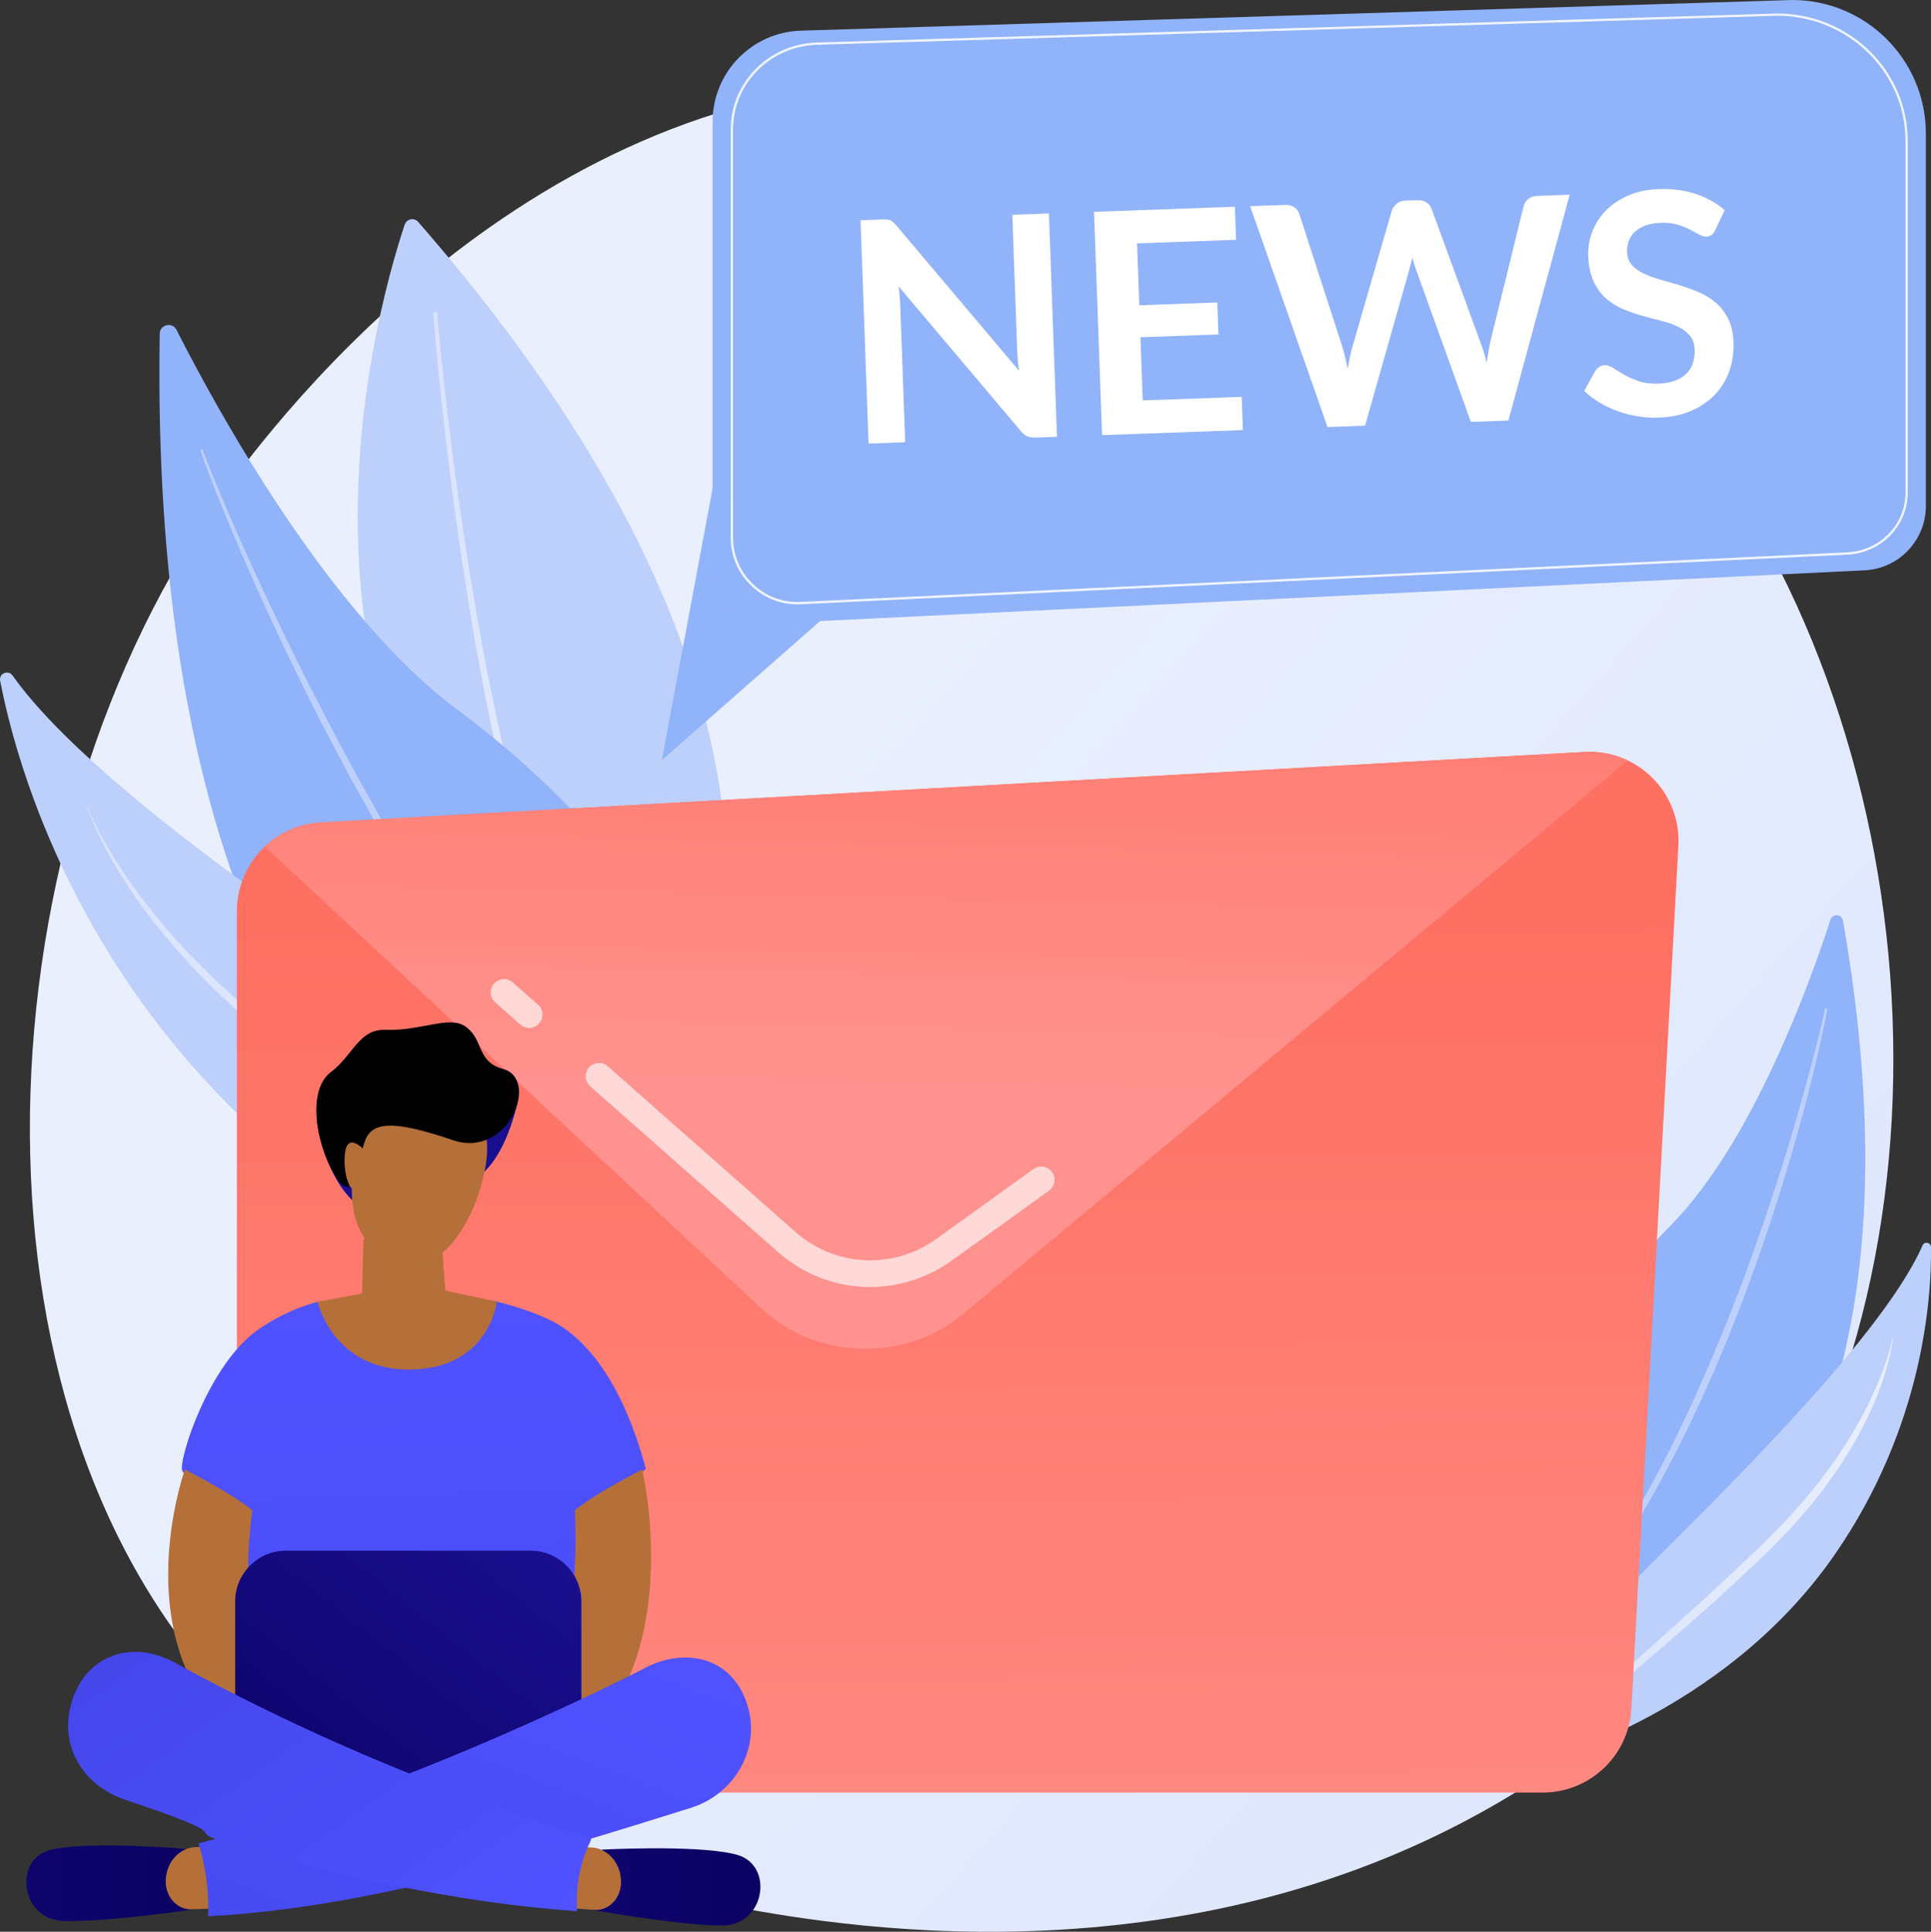 <?xml version="1.0" encoding="utf-8"?>
<!-- Generator: Adobe Illustrator 24.1.2, SVG Export Plug-In . SVG Version: 6.00 Build 0)  -->
<svg version="1.1" xmlns="http://www.w3.org/2000/svg" xmlns:xlink="http://www.w3.org/1999/xlink" x="0px" y="0px"
	 viewBox="0 0 829.22 829.45" style="enable-background:new 0 0 829.22 829.45;" xml:space="preserve">
<rect x="0" y="0" width="829.22" height="829.45" fill="#333333" stroke="none"/>
<style type="text/css">
	.st0{display:none;}
	.st1{display:inline;fill:#FFFFFF;}
	.st2{display:inline;}
	.st3{fill:#898989;}
	.st4{display:inline;fill:url(#SVGID_1_);}
	.st5{fill:#91B3FA;}
	.st6{fill:#BDD0FB;}
	.st7{opacity:0.5;}
	.st8{fill:url(#SVGID_2_);}
	.st9{fill:url(#SVGID_3_);}
	.st10{fill:url(#SVGID_4_);}
	.st11{fill:url(#SVGID_5_);}
	.st12{fill:url(#SVGID_6_);}
	.st13{fill:url(#SVGID_7_);}
	.st14{fill:url(#SVGID_8_);}
	.st15{fill:url(#SVGID_9_);}
	.st16{fill:url(#SVGID_10_);}
	.st17{fill:url(#SVGID_11_);}
	.st18{fill:url(#SVGID_12_);}
	.st19{fill:url(#SVGID_13_);}
	.st20{fill:url(#SVGID_14_);}
	.st21{fill:url(#SVGID_15_);}
	.st22{fill:url(#SVGID_16_);}
	.st23{fill:url(#SVGID_17_);}
	.st24{fill:url(#SVGID_18_);}
	.st25{fill:url(#SVGID_19_);}
	.st26{fill:url(#SVGID_20_);}
	.st27{fill:url(#SVGID_21_);}
	.st28{fill:url(#SVGID_22_);}
	.st29{fill:url(#SVGID_23_);}
	.st30{fill:url(#SVGID_24_);}
	.st31{fill:url(#SVGID_25_);}
	.st32{fill:url(#SVGID_26_);}
	.st33{fill:url(#SVGID_27_);}
	.st34{fill:url(#SVGID_28_);}
	.st35{fill:url(#SVGID_29_);}
	.st36{fill:url(#SVGID_30_);}
	.st37{fill:url(#SVGID_31_);}
	.st38{fill:url(#SVGID_32_);}
	.st39{fill:url(#SVGID_33_);}
	.st40{fill:url(#SVGID_34_);}
	.st41{fill:url(#SVGID_35_);}
	.st42{fill:url(#SVGID_36_);}
	.st43{fill:url(#SVGID_37_);}
	.st44{fill:url(#SVGID_38_);}
	.st45{fill:url(#SVGID_39_);}
	.st46{fill:url(#SVGID_40_);}
	.st47{fill:url(#SVGID_41_);}
	.st48{display:inline;fill:url(#SVGID_42_);}
	.st49{fill:#FFFFFF;}
	.st50{fill:url(#SVGID_43_);}
	.st51{fill:url(#SVGID_44_);}
	.st52{opacity:0.58;fill:#FFFFFF;}
	.st53{fill:url(#SVGID_45_);}
	.st54{fill:url(#SVGID_46_);}
	.st55{fill:url(#SVGID_47_);}
	.st56{clip-path:url(#SVGID_49_);fill:url(#SVGID_50_);}
	.st57{fill:url(#SVGID_51_);}
	.st58{fill:url(#SVGID_52_);}
	.st59{fill:url(#SVGID_53_);}
	.st60{fill:url(#SVGID_54_);}
	.st61{fill:url(#SVGID_55_);}
	.st62{fill:url(#SVGID_56_);}
	.st63{fill:url(#SVGID_57_);}
	.st64{opacity:0.65;fill:#FFFFFF;}
	.st65{opacity:0.85;fill:#FFFFFF;}
	.st66{fill:url(#SVGID_58_);}
	.st67{fill:url(#SVGID_59_);}
	.st68{fill:#B57039;}
	.st69{fill:url(#SVGID_60_);}
	.st70{fill:url(#SVGID_61_);}
	.st71{fill:url(#SVGID_62_);}
	.st72{fill:url(#SVGID_63_);}
	.st73{fill:url(#SVGID_64_);}
</style>
<g id="Background" class="st0">
	<rect x="-2428.21" y="-186.7" class="st1" width="3500" height="1500"/>
</g>
<g id="Text" class="st0">
	<g class="st2">
		<path class="st3" d="M-1967.24,1086.15c2.43,0,4.65-0.13,6.65-0.38s3.86-0.63,5.57-1.13s3.35-1.11,4.9-1.82
			c1.55-0.72,3.11-1.53,4.68-2.43v-19.05h-13.6c-0.37,0-0.67-0.12-0.92-0.35c-0.25-0.23-0.38-0.5-0.38-0.8v-2.8h19.55v25.15
			c-1.77,1.23-3.6,2.33-5.5,3.3c-1.9,0.97-3.93,1.77-6.1,2.42c-2.17,0.65-4.5,1.15-7,1.5s-5.23,0.52-8.2,0.52
			c-5.1,0-9.76-0.86-13.97-2.57c-4.22-1.72-7.83-4.15-10.85-7.3c-3.02-3.15-5.36-6.96-7.02-11.42c-1.67-4.47-2.5-9.43-2.5-14.9
			c0-5.47,0.83-10.43,2.5-14.88c1.67-4.45,4.03-8.25,7.1-11.4c3.07-3.15,6.79-5.58,11.17-7.3c4.38-1.72,9.29-2.57,14.73-2.57
			c2.7,0,5.19,0.18,7.47,0.55c2.28,0.37,4.41,0.91,6.38,1.63c1.97,0.72,3.8,1.6,5.5,2.65c1.7,1.05,3.33,2.26,4.9,3.63l-1.35,2.2
			c-0.3,0.5-0.72,0.75-1.25,0.75c-0.3,0-0.58-0.07-0.85-0.2c-0.5-0.2-1.22-0.67-2.17-1.4c-0.95-0.73-2.23-1.5-3.85-2.3
			c-1.62-0.8-3.64-1.52-6.08-2.15c-2.43-0.63-5.38-0.95-8.85-0.95c-4.6,0-8.75,0.73-12.45,2.2c-3.7,1.47-6.86,3.57-9.48,6.3
			c-2.62,2.73-4.63,6.07-6.05,10c-1.42,3.93-2.13,8.35-2.13,13.25c0,5,0.72,9.48,2.15,13.45c1.43,3.97,3.44,7.33,6.02,10.08
			c2.58,2.75,5.68,4.86,9.3,6.33C-1975.6,1085.42-1971.61,1086.15-1967.24,1086.15z"/>
		<path class="st3" d="M-1917.7,1085.15h33.55v4.35h-38.65v-70.75h5.1V1085.15z"/>
		<path class="st3" d="M-1812.55,1054.1c0,5.47-0.82,10.42-2.45,14.88c-1.63,4.45-3.93,8.25-6.9,11.4
			c-2.97,3.15-6.52,5.58-10.65,7.3c-4.13,1.72-8.72,2.58-13.75,2.58c-4.97,0-9.52-0.86-13.65-2.58c-4.13-1.72-7.68-4.15-10.65-7.3
			s-5.28-6.95-6.92-11.4c-1.65-4.45-2.48-9.41-2.48-14.88c0-5.43,0.83-10.38,2.48-14.83c1.65-4.45,3.96-8.25,6.92-11.4
			s6.52-5.59,10.65-7.33c4.13-1.73,8.68-2.6,13.65-2.6c5.03,0,9.62,0.86,13.75,2.57c4.13,1.72,7.68,4.16,10.65,7.33
			c2.97,3.17,5.27,6.98,6.9,11.42C-1813.36,1043.73-1812.55,1048.67-1812.55,1054.1z M-1817.85,1054.1c0-4.93-0.68-9.37-2.05-13.3
			c-1.37-3.93-3.29-7.27-5.77-10c-2.48-2.73-5.48-4.82-8.98-6.27c-3.5-1.45-7.38-2.17-11.65-2.17c-4.2,0-8.04,0.73-11.53,2.17
			c-3.48,1.45-6.48,3.54-9,6.27c-2.52,2.73-4.47,6.07-5.85,10c-1.38,3.93-2.08,8.37-2.08,13.3c0,4.97,0.69,9.41,2.08,13.32
			c1.38,3.92,3.33,7.24,5.85,9.98c2.52,2.73,5.52,4.82,9,6.25c3.48,1.43,7.32,2.15,11.53,2.15c4.27,0,8.15-0.72,11.65-2.15
			c3.5-1.43,6.49-3.52,8.98-6.25c2.48-2.73,4.41-6.06,5.77-9.98C-1818.53,1063.51-1817.85,1059.07-1817.85,1054.1z"/>
		<path class="st3" d="M-1761.65,1027.35c-0.3,0.57-0.73,0.85-1.3,0.85c-0.44,0-1-0.31-1.68-0.93c-0.69-0.62-1.62-1.3-2.79-2.05
			s-2.63-1.44-4.39-2.08c-1.76-0.63-3.92-0.95-6.5-0.95c-2.57,0-4.84,0.37-6.8,1.1c-1.96,0.73-3.59,1.73-4.92,3
			c-1.32,1.27-2.32,2.73-3.01,4.4c-0.69,1.67-1.03,3.42-1.03,5.25c0,2.4,0.51,4.38,1.53,5.95c1.02,1.57,2.36,2.9,4.03,4
			s3.56,2.02,5.68,2.77c2.12,0.75,4.3,1.49,6.54,2.23c2.24,0.73,4.41,1.54,6.53,2.43c2.12,0.88,4.01,1.99,5.68,3.32
			c1.67,1.33,3.01,2.98,4.03,4.93c1.02,1.95,1.53,4.38,1.53,7.27c0,2.97-0.51,5.76-1.52,8.38c-1.02,2.62-2.49,4.89-4.43,6.82
			c-1.93,1.93-4.3,3.46-7.1,4.58c-2.8,1.12-6,1.67-9.6,1.67c-4.67,0-8.68-0.82-12.05-2.47c-3.37-1.65-6.32-3.91-8.85-6.78l1.4-2.2
			c0.4-0.5,0.87-0.75,1.4-0.75c0.3,0,0.68,0.2,1.15,0.6c0.47,0.4,1.04,0.89,1.7,1.47c0.67,0.58,1.47,1.22,2.4,1.9
			c0.93,0.68,2.02,1.32,3.25,1.9c1.23,0.58,2.65,1.07,4.25,1.48c1.6,0.4,3.42,0.6,5.46,0.6c2.8,0,5.31-0.42,7.51-1.27
			c2.2-0.85,4.06-2.01,5.58-3.48c1.52-1.47,2.68-3.21,3.48-5.22c0.8-2.02,1.2-4.18,1.2-6.48c0-2.5-0.51-4.56-1.53-6.18
			c-1.02-1.62-2.36-2.97-4.03-4.05c-1.67-1.08-3.56-1.99-5.68-2.73c-2.12-0.73-4.3-1.45-6.53-2.15c-2.24-0.7-4.42-1.48-6.54-2.35
			c-2.12-0.87-4.01-1.98-5.68-3.32c-1.67-1.35-3.01-3.03-4.03-5.05c-1.02-2.02-1.53-4.54-1.53-7.57c0-2.37,0.45-4.65,1.35-6.85
			c0.9-2.2,2.22-4.14,3.96-5.83c1.74-1.68,3.88-3.03,6.43-4.05c2.55-1.02,5.47-1.52,8.74-1.52c3.67,0,6.97,0.58,9.89,1.75
			c2.92,1.17,5.58,2.95,7.98,5.35L-1761.65,1027.35z"/>
		<path class="st3" d="M-1709.4,1027.35c-0.3,0.57-0.73,0.85-1.3,0.85c-0.44,0-1-0.31-1.68-0.93c-0.69-0.62-1.61-1.3-2.78-2.05
			c-1.17-0.75-2.63-1.44-4.39-2.08c-1.76-0.63-3.92-0.95-6.5-0.95c-2.58,0-4.84,0.37-6.8,1.1c-1.96,0.73-3.6,1.73-4.92,3
			c-1.32,1.27-2.32,2.73-3.01,4.4c-0.69,1.67-1.03,3.42-1.03,5.25c0,2.4,0.51,4.38,1.53,5.95c1.02,1.57,2.36,2.9,4.03,4
			c1.67,1.1,3.56,2.02,5.68,2.77c2.12,0.75,4.3,1.49,6.53,2.23c2.24,0.73,4.41,1.54,6.53,2.43c2.12,0.88,4.01,1.99,5.68,3.32
			c1.67,1.33,3.01,2.98,4.03,4.93c1.02,1.95,1.53,4.38,1.53,7.27c0,2.97-0.51,5.76-1.53,8.38c-1.02,2.62-2.49,4.89-4.42,6.82
			c-1.93,1.93-4.3,3.46-7.1,4.58c-2.8,1.12-6,1.67-9.6,1.67c-4.67,0-8.68-0.82-12.05-2.47c-3.37-1.65-6.32-3.91-8.85-6.78l1.4-2.2
			c0.4-0.5,0.87-0.75,1.4-0.75c0.3,0,0.68,0.2,1.15,0.6c0.47,0.4,1.03,0.89,1.7,1.47c0.67,0.58,1.47,1.22,2.4,1.9
			c0.93,0.68,2.02,1.32,3.25,1.9c1.23,0.58,2.65,1.07,4.26,1.48c1.6,0.4,3.42,0.6,5.46,0.6c2.8,0,5.31-0.42,7.51-1.27
			c2.2-0.85,4.06-2.01,5.58-3.48c1.52-1.47,2.68-3.21,3.48-5.22c0.8-2.02,1.2-4.18,1.2-6.48c0-2.5-0.51-4.56-1.53-6.18
			c-1.02-1.62-2.36-2.97-4.03-4.05c-1.67-1.08-3.56-1.99-5.68-2.73c-2.12-0.73-4.3-1.45-6.53-2.15c-2.24-0.7-4.41-1.48-6.53-2.35
			c-2.12-0.87-4.01-1.98-5.68-3.32c-1.67-1.35-3.01-3.03-4.03-5.05c-1.02-2.02-1.53-4.54-1.53-7.57c0-2.37,0.45-4.65,1.35-6.85
			c0.9-2.2,2.22-4.14,3.96-5.83c1.74-1.68,3.88-3.03,6.43-4.05c2.55-1.02,5.47-1.52,8.74-1.52c3.67,0,6.97,0.58,9.89,1.75
			c2.92,1.17,5.58,2.95,7.98,5.35L-1709.4,1027.35z"/>
		<path class="st3" d="M-1638.15,1089.5h-3.95c-0.47,0-0.85-0.13-1.15-0.38c-0.3-0.25-0.53-0.58-0.7-0.98l-8.35-20.55h-34.75
			l-8.3,20.55c-0.13,0.37-0.37,0.68-0.7,0.95c-0.33,0.27-0.73,0.4-1.2,0.4h-3.9l28.95-70.75h5.1L-1638.15,1089.5z M-1685.5,1063.8
			h31.7l-14.45-35.75c-0.23-0.57-0.47-1.21-0.7-1.92c-0.23-0.72-0.47-1.48-0.7-2.27c-0.23,0.8-0.47,1.56-0.7,2.27
			c-0.23,0.72-0.47,1.38-0.7,1.98L-1685.5,1063.8z"/>
		<path class="st3" d="M-1620.35,1057.5v32h-5.1v-70.75h18.05c8.17,0,14.27,1.58,18.3,4.73s6.05,7.77,6.05,13.88
			c0,2.7-0.47,5.17-1.4,7.4c-0.93,2.23-2.28,4.19-4.03,5.88c-1.75,1.68-3.86,3.07-6.32,4.15c-2.47,1.08-5.25,1.79-8.35,2.13
			c0.8,0.5,1.52,1.17,2.15,2l24.35,30.6h-4.45c-0.53,0-0.99-0.1-1.38-0.3c-0.38-0.2-0.76-0.53-1.13-1l-22.65-28.7
			c-0.57-0.73-1.17-1.25-1.82-1.55c-0.65-0.3-1.66-0.45-3.03-0.45H-1620.35z M-1620.35,1053.7h12.3c3.13,0,5.94-0.38,8.42-1.13
			s4.58-1.83,6.3-3.23s3.03-3.08,3.92-5.05c0.9-1.97,1.35-4.18,1.35-6.65c0-5.03-1.65-8.77-4.95-11.2c-3.3-2.43-8.1-3.65-14.4-3.65
			h-12.95V1053.7z"/>
		<path class="st3" d="M-1541.8,1060.3v29.2h-5.15v-29.2l-26.15-41.55h4.45c0.47,0,0.84,0.11,1.13,0.33s0.56,0.52,0.83,0.92
			l20.25,32.5c0.46,0.77,0.87,1.51,1.2,2.23c0.33,0.72,0.63,1.44,0.9,2.17c0.27-0.73,0.57-1.46,0.9-2.17
			c0.33-0.72,0.73-1.46,1.2-2.23l20.2-32.5c0.2-0.37,0.45-0.67,0.75-0.9c0.3-0.23,0.68-0.35,1.15-0.35h4.5L-1541.8,1060.3z"/>
	</g>
	<g class="st2">
		<path class="st3" d="M129.45,1019.93c0.27,0.12,0.55,0.38,0.85,0.78l45.8,61.3c-0.1-1-0.15-1.97-0.15-2.9v-59.35h4.5v70.75H178
			c-0.77,0-1.38-0.33-1.85-1l-46-61.4c0.1,1,0.15,1.95,0.15,2.85v59.55h-4.45v-70.75h2.5
			C128.81,1019.75,129.18,1019.81,129.45,1019.93z"/>
		<path class="st3" d="M243.85,1019.75v4.25H206.6v28.6h31v4.15h-31v29.5h37.25v4.25h-42.4v-70.75H243.85z"/>
		<path class="st3" d="M250.9,1019.75h4.25c0.97,0,1.58,0.45,1.85,1.35l17.85,58.15c0.2,0.67,0.38,1.38,0.53,2.15
			c0.15,0.77,0.31,1.57,0.47,2.4c0.17-0.83,0.33-1.63,0.5-2.4c0.17-0.77,0.37-1.48,0.6-2.15l20-58.15c0.13-0.37,0.37-0.68,0.7-0.95
			c0.33-0.27,0.73-0.4,1.2-0.4h1.4c0.47,0,0.85,0.13,1.15,0.38c0.3,0.25,0.53,0.58,0.7,0.98l20,58.15c0.23,0.67,0.44,1.37,0.63,2.1
			c0.18,0.73,0.36,1.52,0.53,2.35c0.17-0.8,0.32-1.58,0.45-2.33c0.13-0.75,0.3-1.46,0.5-2.13l17.85-58.15
			c0.1-0.37,0.33-0.68,0.67-0.95c0.35-0.27,0.76-0.4,1.22-0.4h3.9l-22.25,70.75H321l-20.9-61.4c-0.27-0.8-0.5-1.65-0.7-2.55
			c-0.2,0.9-0.43,1.75-0.7,2.55l-20.95,61.4h-4.55L250.9,1019.75z"/>
		<path class="st3" d="M393.5,1028.35c-0.3,0.57-0.73,0.85-1.3,0.85c-0.44,0-1-0.31-1.68-0.93c-0.69-0.62-1.62-1.3-2.79-2.05
			c-1.17-0.75-2.63-1.44-4.39-2.08c-1.76-0.63-3.92-0.95-6.5-0.95c-2.57,0-4.84,0.37-6.8,1.1c-1.96,0.73-3.59,1.73-4.92,3
			c-1.32,1.27-2.32,2.73-3.01,4.4c-0.69,1.67-1.03,3.42-1.03,5.25c0,2.4,0.51,4.38,1.53,5.95c1.02,1.57,2.36,2.9,4.03,4
			c1.67,1.1,3.56,2.02,5.68,2.77c2.12,0.75,4.3,1.49,6.54,2.23c2.24,0.73,4.41,1.54,6.53,2.43c2.12,0.88,4.01,1.99,5.68,3.32
			c1.67,1.33,3.01,2.98,4.03,4.93c1.02,1.95,1.53,4.38,1.53,7.27c0,2.97-0.51,5.76-1.52,8.38c-1.02,2.62-2.49,4.89-4.43,6.82
			c-1.93,1.93-4.3,3.46-7.1,4.58c-2.8,1.12-6,1.67-9.6,1.67c-4.67,0-8.68-0.82-12.05-2.47c-3.37-1.65-6.32-3.91-8.85-6.78l1.4-2.2
			c0.4-0.5,0.87-0.75,1.4-0.75c0.3,0,0.68,0.2,1.15,0.6c0.47,0.4,1.04,0.89,1.7,1.47c0.67,0.58,1.47,1.22,2.4,1.9
			c0.93,0.68,2.02,1.32,3.25,1.9c1.23,0.58,2.65,1.07,4.25,1.48c1.6,0.4,3.42,0.6,5.46,0.6c2.8,0,5.31-0.42,7.51-1.27
			c2.2-0.85,4.06-2.01,5.58-3.48c1.52-1.47,2.68-3.21,3.48-5.22c0.8-2.02,1.2-4.18,1.2-6.48c0-2.5-0.51-4.56-1.53-6.18
			c-1.02-1.62-2.36-2.97-4.03-4.05c-1.67-1.08-3.56-1.99-5.68-2.73c-2.12-0.73-4.3-1.45-6.53-2.15c-2.24-0.7-4.42-1.48-6.54-2.35
			c-2.12-0.87-4.01-1.98-5.68-3.32c-1.67-1.35-3.01-3.03-4.03-5.05c-1.02-2.02-1.53-4.54-1.53-7.57c0-2.37,0.45-4.65,1.35-6.85
			c0.9-2.2,2.22-4.14,3.95-5.83c1.74-1.68,3.88-3.03,6.43-4.05c2.55-1.02,5.47-1.52,8.74-1.52c3.67,0,6.97,0.58,9.89,1.75
			c2.92,1.17,5.58,2.95,7.98,5.35L393.5,1028.35z"/>
		<path class="st3" d="M416.59,1086.15h33.55v4.35h-38.65v-70.75h5.1V1086.15z"/>
		<path class="st3" d="M505.04,1019.75v4.25h-37.25v28.6h31v4.15h-31v29.5h37.25v4.25h-42.4v-70.75H505.04z"/>
		<path class="st3" d="M567.94,1019.75v4.35h-24.85v66.4h-5.1v-66.4h-25v-4.35H567.94z"/>
		<path class="st3" d="M626.39,1019.75v4.35h-24.85v66.4h-5.1v-66.4h-25v-4.35H626.39z"/>
		<path class="st3" d="M681.04,1019.75v4.25h-37.25v28.6h31v4.15h-31v29.5h37.25v4.25h-42.4v-70.75H681.04z"/>
		<path class="st3" d="M704.34,1058.5v32h-5.1v-70.75h18.05c8.17,0,14.27,1.58,18.3,4.73c4.03,3.15,6.05,7.77,6.05,13.88
			c0,2.7-0.47,5.17-1.4,7.4c-0.93,2.23-2.27,4.19-4.02,5.88c-1.75,1.68-3.86,3.07-6.33,4.15c-2.47,1.08-5.25,1.79-8.35,2.13
			c0.8,0.5,1.52,1.17,2.15,2l24.35,30.6h-4.45c-0.53,0-0.99-0.1-1.38-0.3c-0.38-0.2-0.76-0.53-1.13-1l-22.65-28.7
			c-0.57-0.73-1.18-1.25-1.83-1.55c-0.65-0.3-1.66-0.45-3.02-0.45H704.34z M704.34,1054.7h12.3c3.13,0,5.94-0.38,8.43-1.13
			c2.48-0.75,4.58-1.83,6.3-3.23s3.03-3.08,3.93-5.05c0.9-1.97,1.35-4.18,1.35-6.65c0-5.03-1.65-8.77-4.95-11.2
			c-3.3-2.43-8.1-3.65-14.4-3.65h-12.95V1054.7z"/>
	</g>
	<g class="st2">
		<path class="st3" d="M-793.32,1062v28.5h-5.1v-70.75h18.25c8.3,0,14.56,1.82,18.78,5.45c4.22,3.63,6.32,8.82,6.32,15.55
			c0,3.1-0.57,5.95-1.72,8.55c-1.15,2.6-2.81,4.84-4.97,6.73c-2.17,1.88-4.8,3.35-7.9,4.4c-3.1,1.05-6.6,1.58-10.5,1.58H-793.32z
			 M-793.32,1057.9h13.15c3.13,0,5.93-0.43,8.4-1.3c2.47-0.87,4.56-2.07,6.28-3.6c1.72-1.53,3.03-3.34,3.95-5.42
			c0.92-2.08,1.38-4.36,1.38-6.83c0-5.43-1.67-9.62-5.03-12.55c-3.35-2.93-8.34-4.4-14.97-4.4h-13.15V1057.9z"/>
		<path class="st3" d="M-733.97,1058.5v32h-5.1v-70.75h18.05c8.17,0,14.27,1.58,18.3,4.73s6.05,7.77,6.05,13.88
			c0,2.7-0.47,5.17-1.4,7.4c-0.93,2.23-2.28,4.19-4.03,5.88c-1.75,1.68-3.86,3.07-6.32,4.15c-2.47,1.08-5.25,1.79-8.35,2.13
			c0.8,0.5,1.52,1.17,2.15,2l24.35,30.6h-4.45c-0.53,0-0.99-0.1-1.38-0.3c-0.38-0.2-0.76-0.53-1.13-1l-22.65-28.7
			c-0.57-0.73-1.17-1.25-1.82-1.55c-0.65-0.3-1.66-0.45-3.03-0.45H-733.97z M-733.97,1054.7h12.3c3.13,0,5.94-0.38,8.42-1.13
			c2.48-0.75,4.58-1.83,6.3-3.23s3.03-3.08,3.92-5.05c0.9-1.97,1.35-4.18,1.35-6.65c0-5.03-1.65-8.77-4.95-11.2
			c-3.3-2.43-8.1-3.65-14.4-3.65h-12.95V1054.7z"/>
		<path class="st3" d="M-635.07,1019.75v4.25h-37.25v28.6h31v4.15h-31v29.5h37.25v4.25h-42.4v-70.75H-635.07z"/>
		<path class="st3" d="M-584.12,1028.35c-0.3,0.57-0.73,0.85-1.3,0.85c-0.44,0-0.99-0.31-1.68-0.93c-0.69-0.62-1.62-1.3-2.79-2.05
			c-1.17-0.75-2.63-1.44-4.39-2.08c-1.76-0.63-3.92-0.95-6.5-0.95c-2.57,0-4.84,0.37-6.8,1.1c-1.96,0.73-3.59,1.73-4.92,3
			c-1.32,1.27-2.32,2.73-3.01,4.4c-0.69,1.67-1.03,3.42-1.03,5.25c0,2.4,0.51,4.38,1.53,5.95c1.02,1.57,2.36,2.9,4.03,4
			c1.67,1.1,3.56,2.02,5.68,2.77c2.12,0.75,4.3,1.49,6.54,2.23c2.24,0.73,4.41,1.54,6.53,2.43c2.12,0.88,4.01,1.99,5.68,3.32
			c1.67,1.33,3.01,2.98,4.03,4.93c1.02,1.95,1.53,4.38,1.53,7.27c0,2.97-0.51,5.76-1.53,8.38c-1.02,2.62-2.49,4.89-4.43,6.82
			c-1.93,1.93-4.3,3.46-7.1,4.58c-2.8,1.12-6,1.67-9.6,1.67c-4.67,0-8.68-0.82-12.05-2.47c-3.37-1.65-6.32-3.91-8.85-6.78l1.4-2.2
			c0.4-0.5,0.87-0.75,1.4-0.75c0.3,0,0.68,0.2,1.15,0.6c0.47,0.4,1.04,0.89,1.7,1.47c0.67,0.58,1.47,1.22,2.4,1.9
			c0.94,0.68,2.02,1.32,3.26,1.9c1.23,0.58,2.65,1.07,4.25,1.48c1.6,0.4,3.42,0.6,5.46,0.6c2.8,0,5.31-0.42,7.51-1.27
			c2.2-0.85,4.06-2.01,5.58-3.48c1.52-1.47,2.68-3.21,3.48-5.22c0.8-2.02,1.2-4.18,1.2-6.48c0-2.5-0.51-4.56-1.53-6.18
			c-1.02-1.62-2.36-2.97-4.03-4.05c-1.67-1.08-3.56-1.99-5.68-2.73c-2.12-0.73-4.3-1.45-6.53-2.15c-2.24-0.7-4.42-1.48-6.54-2.35
			c-2.12-0.87-4.01-1.98-5.68-3.32c-1.67-1.35-3.01-3.03-4.03-5.05c-1.02-2.02-1.53-4.54-1.53-7.57c0-2.37,0.45-4.65,1.35-6.85
			c0.9-2.2,2.22-4.14,3.96-5.83c1.74-1.68,3.88-3.03,6.44-4.05c2.55-1.02,5.46-1.52,8.74-1.52c3.67,0,6.97,0.58,9.89,1.75
			c2.92,1.17,5.58,2.95,7.98,5.35L-584.12,1028.35z"/>
		<path class="st3" d="M-531.87,1028.35c-0.3,0.57-0.73,0.85-1.3,0.85c-0.44,0-1-0.31-1.68-0.93c-0.69-0.62-1.61-1.3-2.78-2.05
			c-1.17-0.75-2.63-1.44-4.39-2.08c-1.75-0.63-3.92-0.95-6.49-0.95c-2.58,0-4.84,0.37-6.8,1.1c-1.96,0.73-3.6,1.73-4.92,3
			c-1.32,1.27-2.32,2.73-3.01,4.4c-0.69,1.67-1.03,3.42-1.03,5.25c0,2.4,0.51,4.38,1.53,5.95c1.02,1.57,2.36,2.9,4.03,4
			c1.67,1.1,3.56,2.02,5.68,2.77c2.12,0.75,4.3,1.49,6.53,2.23c2.24,0.73,4.41,1.54,6.53,2.43c2.12,0.88,4.02,1.99,5.68,3.32
			c1.67,1.33,3.01,2.98,4.03,4.93c1.02,1.95,1.53,4.38,1.53,7.27c0,2.97-0.51,5.76-1.53,8.38c-1.02,2.62-2.49,4.89-4.42,6.82
			c-1.93,1.93-4.3,3.46-7.1,4.58c-2.8,1.12-6,1.67-9.6,1.67c-4.67,0-8.68-0.82-12.05-2.47c-3.37-1.65-6.32-3.91-8.85-6.78l1.4-2.2
			c0.4-0.5,0.87-0.75,1.4-0.75c0.3,0,0.68,0.2,1.15,0.6c0.47,0.4,1.03,0.89,1.7,1.47c0.67,0.58,1.47,1.22,2.4,1.9
			c0.93,0.68,2.02,1.32,3.25,1.9c1.23,0.58,2.65,1.07,4.26,1.48c1.6,0.4,3.42,0.6,5.46,0.6c2.8,0,5.31-0.42,7.51-1.27
			c2.2-0.85,4.06-2.01,5.58-3.48c1.52-1.47,2.68-3.21,3.48-5.22c0.8-2.02,1.2-4.18,1.2-6.48c0-2.5-0.51-4.56-1.53-6.18
			c-1.02-1.62-2.36-2.97-4.03-4.05c-1.67-1.08-3.56-1.99-5.68-2.73c-2.12-0.73-4.3-1.45-6.53-2.15c-2.24-0.7-4.41-1.48-6.53-2.35
			c-2.12-0.87-4.02-1.98-5.68-3.32c-1.67-1.35-3.01-3.03-4.03-5.05c-1.02-2.02-1.53-4.54-1.53-7.57c0-2.37,0.45-4.65,1.35-6.85
			c0.9-2.2,2.22-4.14,3.96-5.83c1.73-1.68,3.88-3.03,6.43-4.05c2.55-1.02,5.46-1.52,8.74-1.52c3.67,0,6.97,0.58,9.89,1.75
			c2.92,1.17,5.58,2.95,7.98,5.35L-531.87,1028.35z"/>
	</g>
</g>
<g id="Metaphor_illustration">
	<g class="st0">
		<linearGradient id="SVGID_1_" gradientUnits="userSpaceOnUse" x1="-1247.722" y1="903.65" x2="-1879.464" y2="336.94">
			<stop  offset="0" style="stop-color:#DAE3FE"/>
			<stop  offset="1" style="stop-color:#E9EFFD"/>
		</linearGradient>
		<path class="st4" d="M-1458.24,707.49c-21.26,21.92-40.29,34.8-54.86,44.53c-142.07,94.86-304.47,67.52-354.68,58.17
			c-81.01-15.08-149.39-25.71-208.14-78.79c-133.5-120.61-127.01-372.22-25-528.09c12.1-18.48,113.95-169.47,276.7-190.74
			c3.98-0.52,6.95-0.82,9.55-1.09c25.18-2.67,181.2-16.73,308.41,89.85c18.21,15.26,47.52,42.78,74.69,84.75
			C-1332.18,339.54-1331.87,577.23-1458.24,707.49z"/>
		<g class="st2">
			<path class="st5" d="M-1834.96,423.16c-16.44-50.69-47.86-91.02-84.94-114.66c-33.14-21.13-57.13-54.14-66.18-92.35
				c-0.95-4.02-2.08-8.04-3.38-12.07c-19.77-60.97-73.15-98.28-119.23-83.34c-46.08,14.94-67.41,76.48-47.65,137.44
				c4.04,12.47,9.49,23.94,15.99,34.18c20.76,32.68,29.05,71.94,21.73,109.97c-6.54,33.99-4.46,72.22,7.86,110.23
				c18.38,56.68,55.5,100.41,98.3,122.33c16.19,8.29,30.81,19.47,42.95,32.99c20.17,22.48,48.45,32.97,74.32,24.58
				c27.91-9.05,45.2-37.54,46.24-70.7c0.59-18.77,4.87-37.18,11.92-54.59C-1820.35,526.08-1818.34,474.42-1834.96,423.16z"/>
			<path class="st6" d="M-2071.52,180.37c19.08,38.34,36.92,77.27,54.35,116.38c4.36,9.78,8.57,19.62,12.8,29.45l6.35,14.75
				l6.23,14.8c4.11,9.88,8.36,19.71,12.37,29.64l12.01,29.79c7.75,19.96,15.67,39.85,23.05,59.96c3.7,10.05,7.6,20.02,11.1,30.14
				l10.64,30.31c13.77,40.56,26.54,81.48,37.2,122.96l-1.78,0.48l-9.16-30.74l-2.27-7.69l-2.47-7.63l-4.96-15.25l-4.93-15.25
				c-1.63-5.09-3.46-10.11-5.18-15.17c-3.51-10.1-6.93-20.22-10.5-30.3c-14.54-40.21-29.62-80.22-45.52-119.92
				c-8.1-19.79-16.04-39.64-24.28-59.38l-6.14-14.82l-6.26-14.76c-4.17-9.85-8.34-19.69-12.61-29.5
				c-8.37-19.68-16.88-39.3-25.56-58.85c-8.57-19.6-17.33-39.12-26.14-58.6L-2071.52,180.37z"/>
			<g class="st7">
				<path class="st6" d="M-2113.87,301.61c-0.45-0.04-0.88-0.26-1.15-0.66c-33.19-47.47-32.76-85.89-26.57-109.77
					c6.73-25.94,21.16-40.38,21.77-40.99c0.61-0.6,1.59-0.6,2.2,0.01c0.6,0.61,0.6,1.6-0.01,2.2c-0.14,0.14-14.5,14.55-20.98,39.72
					c-5.98,23.21-6.31,60.62,26.15,107.04c0.49,0.7,0.32,1.67-0.38,2.17C-2113.17,301.55-2113.52,301.64-2113.87,301.61z"/>
			</g>
		</g>
		<g class="st2">
			<path class="st6" d="M-1958.44,540.36c-15.76-29.67-39.66-51.28-65.23-61.92c-22.85-9.51-41.35-27.38-51.15-50.11
				c-1.03-2.39-2.17-4.77-3.42-7.12c-18.95-35.69-56.12-53.03-83.03-38.75c-26.91,14.29-33.36,54.8-14.41,90.48
				c3.87,7.3,8.51,13.83,13.67,19.47c16.45,18.02,25.91,41.49,25.56,65.89c-0.31,21.81,5.18,45.31,16.99,67.55
				c17.62,33.18,45.42,56.28,74.35,65.22c10.94,3.38,21.23,8.73,30.23,15.8c14.97,11.76,33.64,15.19,48.75,7.17
				c16.3-8.65,23.88-28.21,20.88-48.91c-1.7-11.71-1.07-23.6,1.39-35.18C-1938.08,602.64-1942.51,570.36-1958.44,540.36z"/>
			<linearGradient id="SVGID_2_" gradientUnits="userSpaceOnUse" x1="-2132.638" y1="553.926" x2="-1963.833" y2="553.926">
				<stop  offset="0" style="stop-color:#DAE3FE"/>
				<stop  offset="1" style="stop-color:#E9EFFD"/>
			</linearGradient>
			<path class="st8" d="M-2131.7,415.43c16.04,21.72,31.37,43.93,46.47,66.31c3.78,5.59,7.46,11.24,11.17,16.88l5.56,8.46l5.49,8.51
				c3.63,5.69,7.35,11.32,10.92,17.05l10.71,17.18c7,11.54,14.09,23.03,20.87,34.7c3.4,5.83,6.91,11.6,10.19,17.5l9.92,17.65
				c12.99,23.67,25.4,47.68,36.57,72.26l-1.05,0.49l-9.06-18.08l-2.25-4.52l-2.37-4.47l-4.75-8.92l-4.73-8.93
				c-1.57-2.98-3.25-5.9-4.87-8.85c-3.28-5.89-6.52-11.8-9.84-17.66c-13.43-23.37-27.17-46.56-41.39-69.47
				c-7.2-11.4-14.29-22.86-21.57-34.21l-5.43-8.53l-5.5-8.48c-3.67-5.66-7.33-11.31-11.06-16.93c-7.35-11.3-14.78-22.55-22.3-33.74
				c-7.46-11.23-15.04-22.39-22.64-33.52L-2131.7,415.43z"/>
			<g class="st7">
				<linearGradient id="SVGID_3_" gradientUnits="userSpaceOnUse" x1="-2171.881" y1="444.182" x2="-2136.097" y2="444.182">
					<stop  offset="0" style="stop-color:#DAE3FE"/>
					<stop  offset="1" style="stop-color:#E9EFFD"/>
				</linearGradient>
				<path class="st9" d="M-2136.99,493.53c-0.3,0.04-0.61-0.04-0.86-0.26c-28.92-26.05-34.46-51.27-34.02-67.84
					c0.48-18,7.74-29.64,8.04-30.13c0.31-0.49,0.95-0.63,1.44-0.32c0.49,0.31,0.63,0.95,0.32,1.44c-0.07,0.11-7.29,11.72-7.72,29.18
					c-0.4,16.1,5.05,40.64,33.33,66.12c0.43,0.39,0.46,1.05,0.08,1.48C-2136.53,493.39-2136.75,493.5-2136.99,493.53z"/>
			</g>
		</g>
		<g class="st2">
			<path class="st5" d="M-1970.68,728.9c0,0-10.01-69.39,68.06-74.73c78.07-5.34,459.07,8.01,459.07,8.01s-16.01,77.4,0,110.76
				c-73.4-0.67-497.77,0-497.77,0S-1973.17,757.65-1970.68,728.9z"/>
			<linearGradient id="SVGID_4_" gradientUnits="userSpaceOnUse" x1="-1720.369" y1="472.523" x2="-1691.403" y2="884.145">
				<stop  offset="0" style="stop-color:#09005D"/>
				<stop  offset="1" style="stop-color:#1A0F91"/>
			</linearGradient>
			<path class="st10" d="M-1436.21,764.25c-62.6,0-471.39,0-480.42,0c-9.79,0-47.15,2.65-46.26-39.16
				c0.43-20.1,11.13-32.33,22.14-40.18c10.2-7.28,22.43-10.66,34.96-10.66c64.11,0,392.64,0,437.57,0
				c49.82,0,35.14-42.75,35.14-42.75l-0.44,0.1l-467.97-0.62c0,0-69.39,41.08-76.79,82.98c-1.75,9.9-1.46,19.07-0.01,26.88
				c4.24,22.7,24.09,39.41,47.19,39.41h494.91c4.42,0,8.01-3.58,8.01-8C-1428.2,767.82-1431.79,764.25-1436.21,764.25z"/>
			<linearGradient id="SVGID_5_" gradientUnits="userSpaceOnUse" x1="-1732.553" y1="-465.689" x2="-1631.102" y2="975.967">
				<stop  offset="0" style="stop-color:#09005D"/>
				<stop  offset="1" style="stop-color:#1A0F91"/>
			</linearGradient>
			<path class="st11" d="M-1464.47,57.25h-447.45v606h447.45c17.08,0,29.55-14.92,29.55-32v-544
				C-1434.92,70.16-1447.39,57.25-1464.47,57.25z"/>
			<linearGradient id="SVGID_6_" gradientUnits="userSpaceOnUse" x1="-1978.302" y1="385.088" x2="-1911.294" y2="385.088">
				<stop  offset="0" style="stop-color:#09005D"/>
				<stop  offset="1" style="stop-color:#1A0F91"/>
			</linearGradient>
			<path class="st12" d="M-1911.29,56.31c0,0-72.06,14.36-66.73,69.9c5.34,55.54-0.28,587.65-0.28,587.65s21.63-51.69,67.01-51.69
				C-1911.29,547.41-1911.29,56.31-1911.29,56.31z"/>
			<path class="st6" d="M-1490.92,684.25c0,0.55-0.45,1-1,1h-349c-0.55,0-1-0.45-1-1v-1c0-0.55,0.45-1,1-1h349c0.55,0,1,0.45,1,1
				V684.25z"/>
			<path class="st6" d="M-1483.92,718.59c0,0.55-0.73,1.66-1.37,1.66h-406.2c-0.64,0-3.43-1.11-3.43-1.66v-1.48
				c0-0.55,2.78,0.14,3.43,0.14h406.2c0.64,0,1.37-0.7,1.37-0.14V718.59z"/>
			<path class="st6" d="M-1475.92,749.25c0,1.1-0.9,2-2,2h-255c-1.1,0-2-0.9-2-2l0,0c0-1.1,0.9-2,2-2h255
				C-1476.81,747.25-1475.92,748.14-1475.92,749.25L-1475.92,749.25z"/>
			<g>
				<g>
					<path class="st5" d="M-1895.92,597.42c-0.87,0-1-0.71-1-1.58V372.75c0-0.87,0.13-1.58,1-1.58c0.87,0,1,0.71,1,1.58v223.09
						C-1894.92,596.71-1895.04,597.42-1895.92,597.42z"/>
				</g>
				<g>
					<path class="st5" d="M-1895.92,339.52c-0.87,0-1-0.71-1-1.58V230.35c0-0.87,0.13-1.58,1-1.58c0.87,0,1,0.71,1,1.58v107.59
						C-1894.92,338.81-1895.04,339.52-1895.92,339.52z"/>
				</g>
				<g>
					<path class="st5" d="M-1895.92,137c-0.87,0-1-0.71-1-1.58V75.3c0-0.87,0.13-1.58,1-1.58c0.87,0,1,0.71,1,1.58v60.12
						C-1894.92,136.29-1895.04,137-1895.92,137z"/>
				</g>
			</g>
			<g>
				<g>
					<linearGradient id="SVGID_7_" gradientUnits="userSpaceOnUse" x1="-1314.79" y1="-283.915" x2="-1808.79" y2="494.084">
						<stop  offset="0" style="stop-color:#FE7062"/>
						<stop  offset="1" style="stop-color:#FF928E"/>
					</linearGradient>
					<path class="st13" d="M-1678.99,377.57h-89.86l-9.85,34.04c-1.56,5.39-6.41,9.09-11.92,9.09h-53.58
						c-8.68,0-14.69-8.85-11.63-17.13l86.94-235.9c1.82-4.94,6.46-8.22,11.63-8.22h69.13c5.18,0,9.81,3.27,11.63,8.22l86.92,235.9
						c3.05,8.29-2.95,17.13-11.63,17.13h-55.72c-5.48,0-10.31-3.65-11.89-9L-1678.99,377.57z M-1695.41,321.08l-28.27-93.91
						l-27.98,93.91H-1695.41z"/>
				</g>
				<g>
					<linearGradient id="SVGID_8_" gradientUnits="userSpaceOnUse" x1="-1102.371" y1="-149.038" x2="-1596.372" y2="628.962">
						<stop  offset="0" style="stop-color:#FE7062"/>
						<stop  offset="1" style="stop-color:#FF928E"/>
					</linearGradient>
					<path class="st14" d="M-1470.02,281.92h97.1c6.04,0,10.94,5,10.94,11.16v12.09c0,2.88-1.09,5.65-3.05,7.73l-73.34,77.98h68.22
						c6.04,0,10.94,5,10.94,11.16v7.49c0,6.16-4.9,11.16-10.94,11.16h-107.22c-6.04,0-10.94-5-10.94-11.16v-13.13
						c0-2.88,1.09-5.65,3.05-7.73l72.54-77.13h-57.31c-6.04,0-10.94-5-10.94-11.16v-7.31
						C-1480.96,286.92-1476.06,281.92-1470.02,281.92z"/>
				</g>
				<linearGradient id="SVGID_9_" gradientUnits="userSpaceOnUse" x1="-1177.354" y1="-196.652" x2="-1671.355" y2="581.349">
					<stop  offset="0" style="stop-color:#FE7062"/>
					<stop  offset="1" style="stop-color:#FF928E"/>
				</linearGradient>
				<ellipse class="st15" cx="-1563.62" cy="411.67" rx="8.85" ry="9.03"/>
				<linearGradient id="SVGID_10_" gradientUnits="userSpaceOnUse" x1="-1158.434" y1="-184.637" x2="-1652.435" y2="593.364">
					<stop  offset="0" style="stop-color:#FE7062"/>
					<stop  offset="1" style="stop-color:#FF928E"/>
				</linearGradient>
				<ellipse class="st16" cx="-1537.07" cy="411.67" rx="8.85" ry="9.03"/>
				<linearGradient id="SVGID_11_" gradientUnits="userSpaceOnUse" x1="-1139.514" y1="-172.622" x2="-1633.514" y2="605.378">
					<stop  offset="0" style="stop-color:#FE7062"/>
					<stop  offset="1" style="stop-color:#FF928E"/>
				</linearGradient>
				<ellipse class="st17" cx="-1510.52" cy="411.67" rx="8.85" ry="9.03"/>
			</g>
			<g>
				<linearGradient id="SVGID_12_" gradientUnits="userSpaceOnUse" x1="-1331.821" y1="-294.731" x2="-1825.822" y2="483.269">
					<stop  offset="0" style="stop-color:#FE7062"/>
					<stop  offset="1" style="stop-color:#FF928E"/>
				</linearGradient>
				<path class="st18" d="M-1840.19,524.59c2.12,0,3.98-0.2,5.55-0.59c1.58-0.39,3.08-0.93,4.5-1.63v-9.39h-6.34
					c-0.61,0-1.09-0.17-1.44-0.52c-0.35-0.35-0.53-0.77-0.53-1.27v-5.43h16.85v20.9c-1.28,0.95-2.62,1.78-4.01,2.48
					c-1.39,0.7-2.87,1.28-4.45,1.73c-1.58,0.45-3.26,0.79-5.06,1.02c-1.8,0.23-3.74,0.34-5.81,0.34c-3.69,0-7.09-0.65-10.19-1.96
					c-3.11-1.31-5.79-3.13-8.06-5.47c-2.27-2.33-4.03-5.12-5.31-8.36c-1.27-3.24-1.91-6.77-1.91-10.61c0-3.88,0.62-7.44,1.86-10.68
					c1.24-3.24,2.99-6.02,5.27-8.36c2.28-2.33,5.04-4.14,8.28-5.43c3.25-1.29,6.89-1.93,10.93-1.93c4.13,0,7.71,0.62,10.73,1.87
					c3.02,1.25,5.59,2.88,7.69,4.88l-2.73,4.36c-0.54,0.88-1.25,1.32-2.14,1.32c-0.56,0-1.13-0.19-1.72-0.57
					c-0.75-0.45-1.51-0.9-2.29-1.36c-0.78-0.45-1.65-0.85-2.59-1.18c-0.95-0.33-2.01-0.61-3.19-0.82c-1.18-0.21-2.54-0.32-4.08-0.32
					c-2.5,0-4.76,0.43-6.78,1.29c-2.02,0.86-3.74,2.08-5.17,3.68s-2.52,3.51-3.29,5.75c-0.77,2.24-1.16,4.74-1.16,7.5
					c0,2.98,0.41,5.63,1.23,7.95c0.82,2.32,1.96,4.28,3.43,5.88c1.47,1.6,3.22,2.82,5.25,3.66
					C-1844.81,524.17-1842.6,524.59-1840.19,524.59z"/>
				<linearGradient id="SVGID_13_" gradientUnits="userSpaceOnUse" x1="-1301.746" y1="-275.634" x2="-1795.745" y2="502.365">
					<stop  offset="0" style="stop-color:#FE7062"/>
					<stop  offset="1" style="stop-color:#FF928E"/>
				</linearGradient>
				<path class="st19" d="M-1803.38,523.74h20.28v7.93h-29.7v-51.65h9.42V523.74z"/>
				<linearGradient id="SVGID_14_" gradientUnits="userSpaceOnUse" x1="-1272.19" y1="-256.867" x2="-1766.191" y2="521.134">
					<stop  offset="0" style="stop-color:#FE7062"/>
					<stop  offset="1" style="stop-color:#FF928E"/>
				</linearGradient>
				<path class="st20" d="M-1730.81,505.84c0,3.79-0.62,7.29-1.86,10.52c-1.24,3.23-2.98,6.02-5.22,8.38
					c-2.24,2.36-4.94,4.2-8.09,5.52c-3.15,1.32-6.64,1.98-10.47,1.98c-3.83,0-7.33-0.66-10.49-1.98c-3.16-1.32-5.87-3.16-8.13-5.52
					c-2.25-2.36-4-5.15-5.24-8.38c-1.24-3.23-1.86-6.73-1.86-10.52s0.62-7.29,1.86-10.52c1.24-3.23,2.98-6.02,5.24-8.38
					c2.25-2.36,4.96-4.2,8.13-5.52c3.16-1.32,6.66-1.98,10.49-1.98c3.83,0,7.32,0.67,10.47,2c3.15,1.33,5.85,3.17,8.09,5.52
					c2.24,2.35,3.98,5.13,5.22,8.36C-1731.43,498.55-1730.81,502.05-1730.81,505.84z M-1740.48,505.84c0-2.83-0.37-5.38-1.1-7.63
					c-0.74-2.25-1.79-4.16-3.17-5.73c-1.38-1.57-3.05-2.77-5.03-3.61c-1.97-0.83-4.2-1.25-6.67-1.25c-2.47,0-4.7,0.42-6.69,1.25
					c-1.99,0.83-3.67,2.04-5.06,3.61c-1.39,1.57-2.46,3.48-3.2,5.73c-0.75,2.25-1.12,4.79-1.12,7.63c0,2.83,0.37,5.38,1.12,7.63
					c0.75,2.25,1.82,4.16,3.2,5.72c1.39,1.56,3.08,2.76,5.06,3.59c1.98,0.83,4.21,1.25,6.69,1.25c2.47,0,4.7-0.42,6.67-1.25
					c1.97-0.83,3.65-2.03,5.03-3.59c1.38-1.56,2.43-3.47,3.17-5.72C-1740.84,511.22-1740.48,508.67-1740.48,505.84z"/>
				<linearGradient id="SVGID_15_" gradientUnits="userSpaceOnUse" x1="-1238.613" y1="-235.548" x2="-1732.612" y2="542.449">
					<stop  offset="0" style="stop-color:#FE7062"/>
					<stop  offset="1" style="stop-color:#FF928E"/>
				</linearGradient>
				<path class="st21" d="M-1696.24,489.41c-0.26,0.52-0.55,0.89-0.89,1.11c-0.34,0.21-0.74,0.32-1.21,0.32
					c-0.47,0-0.99-0.18-1.58-0.55c-0.58-0.37-1.27-0.78-2.07-1.23c-0.79-0.45-1.72-0.86-2.78-1.23c-1.06-0.37-2.32-0.55-3.76-0.55
					c-1.31,0-2.45,0.16-3.41,0.48c-0.97,0.32-1.79,0.77-2.45,1.34c-0.67,0.57-1.16,1.26-1.49,2.05c-0.33,0.8-0.49,1.67-0.49,2.63
					c0,1.21,0.33,2.23,1,3.04c0.67,0.81,1.55,1.5,2.64,2.07c1.1,0.57,2.35,1.08,3.75,1.54c1.4,0.45,2.83,0.94,4.29,1.45
					c1.46,0.51,2.89,1.11,4.29,1.79c1.4,0.68,2.65,1.54,3.75,2.57c1.1,1.04,1.98,2.3,2.64,3.8c0.67,1.5,1,3.32,1,5.47
					c0,2.33-0.39,4.52-1.17,6.55c-0.78,2.04-1.93,3.81-3.43,5.32c-1.51,1.51-3.34,2.7-5.52,3.57c-2.17,0.87-4.66,1.3-7.46,1.3
					c-1.61,0-3.2-0.16-4.76-0.48c-1.56-0.32-3.06-0.78-4.5-1.38c-1.44-0.6-2.78-1.31-4.03-2.14c-1.25-0.83-2.36-1.76-3.34-2.79
					l2.73-4.61c0.26-0.33,0.57-0.61,0.93-0.84c0.36-0.23,0.76-0.34,1.21-0.34c0.58,0,1.21,0.24,1.89,0.73
					c0.68,0.49,1.48,1.03,2.4,1.63c0.92,0.6,2.01,1.14,3.26,1.63c1.25,0.49,2.75,0.73,4.5,0.73c2.69,0,4.76-0.65,6.23-1.95
					c1.47-1.3,2.21-3.16,2.21-5.59c0-1.36-0.33-2.47-1-3.32c-0.67-0.86-1.55-1.58-2.64-2.16c-1.1-0.58-2.35-1.08-3.75-1.48
					c-1.4-0.4-2.83-0.84-4.27-1.32c-1.45-0.48-2.87-1.05-4.27-1.71c-1.4-0.67-2.65-1.54-3.75-2.61c-1.1-1.07-1.98-2.41-2.64-4.02
					c-0.67-1.61-1-3.59-1-5.95c0-1.88,0.37-3.71,1.1-5.5c0.74-1.79,1.81-3.37,3.22-4.75c1.41-1.38,3.15-2.49,5.2-3.32
					c2.05-0.83,4.4-1.25,7.04-1.25c2.99,0,5.74,0.48,8.27,1.43c2.52,0.95,4.67,2.29,6.44,4L-1696.24,489.41z"/>
				<linearGradient id="SVGID_16_" gradientUnits="userSpaceOnUse" x1="-1211.831" y1="-218.541" x2="-1705.83" y2="559.457">
					<stop  offset="0" style="stop-color:#FE7062"/>
					<stop  offset="1" style="stop-color:#FF928E"/>
				</linearGradient>
				<path class="st22" d="M-1658.66,489.41c-0.26,0.52-0.55,0.89-0.89,1.11c-0.34,0.21-0.74,0.32-1.21,0.32
					c-0.47,0-0.99-0.18-1.58-0.55c-0.58-0.37-1.27-0.78-2.07-1.23c-0.79-0.45-1.72-0.86-2.78-1.23c-1.06-0.37-2.32-0.55-3.76-0.55
					c-1.31,0-2.45,0.16-3.42,0.48c-0.97,0.32-1.79,0.77-2.45,1.34c-0.67,0.57-1.16,1.26-1.49,2.05c-0.33,0.8-0.49,1.67-0.49,2.63
					c0,1.21,0.33,2.23,1,3.04c0.67,0.81,1.55,1.5,2.64,2.07c1.1,0.57,2.35,1.08,3.75,1.54c1.4,0.45,2.83,0.94,4.29,1.45
					c1.46,0.51,2.89,1.11,4.29,1.79c1.4,0.68,2.65,1.54,3.75,2.57c1.1,1.04,1.98,2.3,2.64,3.8c0.67,1.5,1,3.32,1,5.47
					c0,2.33-0.39,4.52-1.17,6.55c-0.78,2.04-1.93,3.81-3.43,5.32c-1.51,1.51-3.34,2.7-5.52,3.57c-2.17,0.87-4.66,1.3-7.46,1.3
					c-1.61,0-3.2-0.16-4.76-0.48c-1.56-0.32-3.06-0.78-4.5-1.38c-1.44-0.6-2.78-1.31-4.03-2.14c-1.25-0.83-2.36-1.76-3.34-2.79
					l2.73-4.61c0.26-0.33,0.57-0.61,0.93-0.84c0.36-0.23,0.76-0.34,1.21-0.34c0.58,0,1.21,0.24,1.89,0.73
					c0.68,0.49,1.48,1.03,2.4,1.63c0.92,0.6,2.01,1.14,3.26,1.63c1.25,0.49,2.75,0.73,4.5,0.73c2.68,0,4.76-0.65,6.23-1.95
					c1.47-1.3,2.21-3.16,2.21-5.59c0-1.36-0.33-2.47-1-3.32c-0.67-0.86-1.55-1.58-2.64-2.16c-1.1-0.58-2.35-1.08-3.75-1.48
					c-1.4-0.4-2.83-0.84-4.27-1.32c-1.45-0.48-2.87-1.05-4.27-1.71c-1.4-0.67-2.65-1.54-3.75-2.61c-1.1-1.07-1.98-2.41-2.64-4.02
					c-0.67-1.61-1-3.59-1-5.95c0-1.88,0.37-3.71,1.1-5.5c0.74-1.79,1.81-3.37,3.22-4.75c1.41-1.38,3.15-2.49,5.2-3.32
					c2.05-0.83,4.4-1.25,7.04-1.25c2.99,0,5.74,0.48,8.27,1.43c2.52,0.95,4.67,2.29,6.44,4L-1658.66,489.41z"/>
				<linearGradient id="SVGID_17_" gradientUnits="userSpaceOnUse" x1="-1173.832" y1="-194.415" x2="-1667.831" y2="583.582">
					<stop  offset="0" style="stop-color:#FE7062"/>
					<stop  offset="1" style="stop-color:#FF928E"/>
				</linearGradient>
				<path class="st23" d="M-1603.7,531.67h-7.29c-0.82,0-1.49-0.21-2.01-0.63c-0.53-0.42-0.91-0.93-1.14-1.55l-3.78-10.54h-20.98
					l-3.78,10.54c-0.19,0.55-0.56,1.05-1.1,1.5c-0.55,0.45-1.22,0.68-2.01,0.68h-7.32l19.89-51.65h9.63L-1603.7,531.67z
					 M-1636.49,512.16h16.15l-6.16-17.18c-0.28-0.76-0.59-1.66-0.93-2.7c-0.34-1.04-0.67-2.16-1-3.38
					c-0.33,1.21-0.65,2.35-0.96,3.39c-0.32,1.05-0.62,1.96-0.93,2.75L-1636.49,512.16z"/>
				<linearGradient id="SVGID_18_" gradientUnits="userSpaceOnUse" x1="-1145.278" y1="-176.282" x2="-1639.278" y2="601.716">
					<stop  offset="0" style="stop-color:#FE7062"/>
					<stop  offset="1" style="stop-color:#FF928E"/>
				</linearGradient>
				<path class="st24" d="M-1588.75,511.48v20.18h-9.42v-51.65h15.45c3.46,0,6.41,0.36,8.88,1.09c2.46,0.73,4.48,1.74,6.06,3.05
					c1.58,1.31,2.73,2.88,3.47,4.7c0.74,1.82,1.1,3.83,1.1,6.02c0,1.74-0.25,3.38-0.75,4.93c-0.5,1.55-1.23,2.95-2.17,4.21
					c-0.95,1.26-2.11,2.37-3.5,3.32c-1.39,0.95-2.97,1.71-4.75,2.29c1.19,0.69,2.22,1.68,3.08,2.96l12.68,19.07h-8.48
					c-0.82,0-1.51-0.17-2.08-0.5c-0.57-0.33-1.06-0.81-1.45-1.43l-10.65-16.54c-0.4-0.62-0.84-1.06-1.31-1.32
					c-0.48-0.26-1.19-0.39-2.12-0.39H-1588.75z M-1588.75,504.59h5.88c1.77,0,3.32-0.23,4.64-0.68c1.32-0.45,2.4-1.08,3.26-1.88
					c0.85-0.8,1.49-1.74,1.91-2.84c0.42-1.09,0.63-2.3,0.63-3.61c0-2.62-0.85-4.63-2.54-6.04c-1.69-1.4-4.28-2.11-7.76-2.11h-6.02
					V504.59z"/>
				<linearGradient id="SVGID_19_" gradientUnits="userSpaceOnUse" x1="-1120.779" y1="-160.727" x2="-1614.778" y2="617.271">
					<stop  offset="0" style="stop-color:#FE7062"/>
					<stop  offset="1" style="stop-color:#FF928E"/>
				</linearGradient>
				<path class="st25" d="M-1530.08,511.59v20.07h-9.42v-20.07l-18.46-31.58h8.3c0.82,0,1.46,0.2,1.94,0.61
					c0.48,0.41,0.88,0.92,1.21,1.54l9.28,17.25c0.54,1.02,1,1.99,1.4,2.91c0.4,0.92,0.76,1.82,1.09,2.7c0.3-0.9,0.65-1.82,1.03-2.73
					c0.39-0.92,0.85-1.88,1.38-2.88l9.21-17.25c0.26-0.52,0.64-1.01,1.16-1.46c0.51-0.45,1.17-0.68,1.96-0.68h8.34L-1530.08,511.59z
					"/>
			</g>
		</g>
		<g class="st2">
			<g>
				<linearGradient id="SVGID_20_" gradientUnits="userSpaceOnUse" x1="-1981.273" y1="542.999" x2="-1954.273" y2="446.999">
					<stop  offset="0" style="stop-color:#09005D"/>
					<stop  offset="1" style="stop-color:#1A0F91"/>
				</linearGradient>
				<path class="st26" d="M-1967.08,635.52c0.02-0.66,0.04-1.26,0.06-1.78c0.05-1.47-0.55-2.88-1.65-3.87
					c-6.43-5.77-30.5-25.57-64.52-31.73c-1.83-0.33-3.42,0.5-4.32,1.8c2.84,0.34,6.64,1.07,11.76,2.41
					C-2008.93,606.77-1984.48,618.53-1967.08,635.52z"/>
				<linearGradient id="SVGID_21_" gradientUnits="userSpaceOnUse" x1="-1915.312" y1="496.652" x2="-2059.312" y2="712.652">
					<stop  offset="0" style="stop-color:#4F52FF"/>
					<stop  offset="1" style="stop-color:#4042E2"/>
				</linearGradient>
				<path class="st27" d="M-2025.75,602.36c-5.12-1.35-8.92-2.07-11.76-2.41c-0.9,1.32-1.09,3.12-0.11,4.72
					c0.55,0.9,1.23,1.87,2.06,2.92c5.32,6.67,48.35,50.81,48.35,50.81s13.66,1.67,17.84-0.75c1.35-0.78,2.03-14.96,2.28-22.12
					C-1984.48,618.53-2008.93,606.77-2025.75,602.36z"/>
			</g>
			<linearGradient id="SVGID_22_" gradientUnits="userSpaceOnUse" x1="-1985.623" y1="630.906" x2="-1967.034" y2="758.091">
				<stop  offset="0" style="stop-color:#FEBBBA"/>
				<stop  offset="1" style="stop-color:#FF928E"/>
			</linearGradient>
			<path class="st28" d="M-1968.72,681.38v-26.29c0-2.23-1.41-4.23-3.53-4.91c-3.26-1.05-8.28-2.03-12.84-0.32
				c-2.68,1-4.48,3.54-4.7,6.39l-1.96,24.56L-1968.72,681.38z"/>
			<g>
				<linearGradient id="SVGID_23_" gradientUnits="userSpaceOnUse" x1="-2109.752" y1="774.166" x2="-2111.752" y2="624.165">
					<stop  offset="0" style="stop-color:#4F52FF"/>
					<stop  offset="1" style="stop-color:#4042E2"/>
				</linearGradient>
				<path class="st29" d="M-2073,658.09c-0.31-1.04-0.92-1.9-1.7-2.55c-5.52,1.09-17.01,4.13-40.56,12.45
					c-27.3,9.64-35.29,18.06-37.6,22.56c11.7,3.43,38.28,8.66,76.42,1.21l7.53-3.53C-2068.9,688.23-2069.43,669.85-2073,658.09z"/>
				<linearGradient id="SVGID_24_" gradientUnits="userSpaceOnUse" x1="-2155.11" y1="367.284" x2="-2126.11" y2="590.285">
					<stop  offset="0" style="stop-color:#09005D"/>
					<stop  offset="1" style="stop-color:#1A0F91"/>
				</linearGradient>
				<path class="st30" d="M-2115.27,667.99c23.55-8.32,35.05-11.36,40.56-12.45c-1.21-1.01-2.85-1.48-4.5-1.13
					c-13.56,2.82-54.53,12.47-75.94,29.82c-2.14,1.73-1.51,5.15,1.12,5.96c0.37,0.11,0.76,0.23,1.17,0.35
					C-2150.56,686.05-2142.57,677.63-2115.27,667.99z"/>
			</g>
			<linearGradient id="SVGID_25_" gradientUnits="userSpaceOnUse" x1="-2079.278" y1="644.593" x2="-2060.69" y2="771.779">
				<stop  offset="0" style="stop-color:#FEBBBA"/>
				<stop  offset="1" style="stop-color:#FF928E"/>
			</linearGradient>
			<path class="st31" d="M-2054.79,704.11l-16.05-19.23c-1.56-1.87-4.1-2.61-6.42-1.85c-2.57,0.84-5.98,2.58-9.28,6.17
				c-1.54,1.67-1.84,4.16-0.8,6.18l11.67,22.62L-2054.79,704.11z"/>
			<linearGradient id="SVGID_26_" gradientUnits="userSpaceOnUse" x1="-1937.143" y1="600.005" x2="-1982.143" y2="757.005">
				<stop  offset="0" style="stop-color:#4F52FF"/>
				<stop  offset="1" style="stop-color:#4042E2"/>
			</linearGradient>
			<path class="st32" d="M-1995.27,672.22c0,0,19.58-3.76,30.45,0c0,0,14.32,85.95,11.86,113.58l-42.31,8.6
				C-1995.27,794.4-1996.48,697.57-1995.27,672.22z"/>
			<linearGradient id="SVGID_27_" gradientUnits="userSpaceOnUse" x1="-1963.857" y1="720.222" x2="-1858.196" y2="926.653">
				<stop  offset="0" style="stop-color:#4F52FF"/>
				<stop  offset="1" style="stop-color:#4042E2"/>
			</linearGradient>
			<path class="st33" d="M-1821.64,822.81c0,0-138.35,7.77-194.5,3.89c-5.5-0.38-10.38-3.63-12.84-8.57
				c-12.04-24.09-48.13-96.39-51.29-103.29c0,0,14.66-12.25,25.48-13.94c0,0,51.24,57.01,53.38,86.09c0,0,118.66-34.13,130.38-33.81
				c11.72,0.32,47.66,16.36,47.66,16.36L-1821.64,822.81z"/>
			<linearGradient id="SVGID_28_" gradientUnits="userSpaceOnUse" x1="-1576.019" y1="755.487" x2="-1631.519" y2="682.987">
				<stop  offset="0" style="stop-color:#FEBBBA"/>
				<stop  offset="1" style="stop-color:#FF928E"/>
			</linearGradient>
			<path class="st34" d="M-1637.22,714.97c0,0-5.08-10.55-0.67-16.12c4.4-5.57,20.27-22.81,20.27-22.81l1.85-11.91l6.52,19.4
				l-14,29.27C-1623.24,712.81-1631.44,721.67-1637.22,714.97z"/>
			<linearGradient id="SVGID_29_" gradientUnits="userSpaceOnUse" x1="-1599.638" y1="773.568" x2="-1655.138" y2="701.068">
				<stop  offset="0" style="stop-color:#FEBBBA"/>
				<stop  offset="1" style="stop-color:#FF928E"/>
			</linearGradient>
			<path class="st35" d="M-1601.67,764.07c-5.13-18.01-12.18-35.16-21.58-51.26l-13.97,2.16l6.89,48.43
				C-1625.05,765-1610.66,768.64-1601.67,764.07z"/>
			<linearGradient id="SVGID_30_" gradientUnits="userSpaceOnUse" x1="-1673.523" y1="727.422" x2="-1865.523" y2="1015.422">
				<stop  offset="0" style="stop-color:#FE7062"/>
				<stop  offset="1" style="stop-color:#FF928E"/>
			</linearGradient>
			<path class="st36" d="M-1592.62,811.23c-1.79-16.27-4.74-32.02-9.05-47.16c-8.99,4.57-23.38,0.93-28.65-0.66l1.98,13.91
				l-5.3-18.73c-6.44-22.78-20.14-42.84-39.02-57.12l-13.15-9.95c-12.92-9.78-33.58-6.4-46.76,3.02
				c-29.27,20.92-72.71,55.98-87.54,68.05c-3.19,2.59-7.56,3.17-11.32,1.51l-2.47-1.1c-2.34-1.04-4.92,0.86-4.64,3.4l6.3,57.57
				l100.53-1.16c12.06,0,46.98-1.24,52.53-11.94l9.3-22.82c21.79,18.53,49.73,31.26,64.7,34.97
				C-1598.27,824.73-1591.8,818.7-1592.62,811.23z"/>
			<linearGradient id="SVGID_31_" gradientUnits="userSpaceOnUse" x1="-1720.93" y1="728.188" x2="-1632.93" y2="665.188">
				<stop  offset="0" style="stop-color:#FEBBBA"/>
				<stop  offset="1" style="stop-color:#FF928E"/>
			</linearGradient>
			<path class="st37" d="M-1663.23,660.63l-30.91,30.02c-2.06,2-2.25,5.27-0.41,7.47c9.53,11.36,17.71,17.31,24.52,17.76
				c2.89,0.19,5.62-1.33,7.17-3.77l16.43-25.9L-1663.23,660.63z"/>
			<linearGradient id="SVGID_32_" gradientUnits="userSpaceOnUse" x1="-1537.419" y1="786.868" x2="-1669.863" y2="896.932">
				<stop  offset="0" style="stop-color:#FEBBBA"/>
				<stop  offset="1" style="stop-color:#FF928E"/>
			</linearGradient>
			<polygon class="st38" points="-1600.85,808.57 -1574.26,798.22 -1543.36,822.81 -1598.7,823.02 			"/>
			<g>
				<linearGradient id="SVGID_33_" gradientUnits="userSpaceOnUse" x1="-1633.034" y1="685.19" x2="-1650.655" y2="627.072">
					<stop  offset="0" style="stop-color:#FEBBBA"/>
					<stop  offset="1" style="stop-color:#FF928E"/>
				</linearGradient>
				<path class="st39" d="M-1611.41,653.69c0,0-4.22,29.66-15.61,38.78c-11.39,9.12-33.59,2.25-41.08-20.1l14.94-38.23
					L-1611.41,653.69z"/>
				<linearGradient id="SVGID_34_" gradientUnits="userSpaceOnUse" x1="-1627.977" y1="607.847" x2="-1653.477" y2="677.847">
					<stop  offset="0" style="stop-color:#4F52FF"/>
					<stop  offset="1" style="stop-color:#4042E2"/>
				</linearGradient>
				<path class="st40" d="M-1654.85,658.87c0.87,0.28,1.77-0.28,1.91-1.18c0.41-2.74,1.44-8.16,3.52-11.85c0,0-1.09-3.89,9.83,1.99
					s27.32,14.51,36.98,9.37c9.41-5.01,18.95-30.24-5.93-25.57c-0.95,0.18-1.82-0.58-1.75-1.54c0.31-4.15-0.11-13.68-9.77-16.75
					c-9.04-2.86-13.99,1.22-16.03,3.68c-0.6,0.72-1.71,0.71-2.29-0.04c-2.71-3.54-10.06-11.06-20.89-6.29
					c-8.92,3.93-10.3,9.42-10.16,12.84c0.05,1.11-1.08,1.86-2.09,1.4c-2.73-1.26-7.12-1.91-11.33,3.36
					c-5.82,7.29,2.5,13.61,4.99,15.27c0.41,0.27,0.66,0.72,0.67,1.21c0.02,3.79,0.61,20.32,8.9,29.65c0.72,0.81,2.04,0.57,2.46-0.43
					l6.38-15.2c0.3-0.71,1.08-1.07,1.81-0.83L-1654.85,658.87z"/>
				<linearGradient id="SVGID_35_" gradientUnits="userSpaceOnUse" x1="-1651.286" y1="690.723" x2="-1668.906" y2="632.606">
					<stop  offset="0" style="stop-color:#FEBBBA"/>
					<stop  offset="1" style="stop-color:#FF928E"/>
				</linearGradient>
				<path class="st41" d="M-1654.71,661.96c0,0-3.9-15.87-9.81-10.72c-5.92,5.15,1.54,16.49,8.32,18.65L-1654.71,661.96z"/>
			</g>
			<linearGradient id="SVGID_36_" gradientUnits="userSpaceOnUse" x1="-1656.553" y1="567.195" x2="-1738.554" y2="872.195">
				<stop  offset="0" style="stop-color:#FE7062"/>
				<stop  offset="1" style="stop-color:#FF928E"/>
			</linearGradient>
			<path class="st42" d="M-1699.22,728.9c0,0,1.19-36.71-13.89-37.45c-18.73-0.92-48.83,12.66-30.91,66.46
				c9.9,29.73,24.82,51.79,65.78,61.13c1.99-15.06,8.82-25.56,13.87-31.48C-1681.06,775.8-1695.2,757.48-1699.22,728.9z"/>
			<linearGradient id="SVGID_37_" gradientUnits="userSpaceOnUse" x1="-1740.893" y1="786.233" x2="-1569.893" y2="603.233">
				<stop  offset="0" style="stop-color:#FEBBBA"/>
				<stop  offset="1" style="stop-color:#FF928E"/>
			</linearGradient>
			<path class="st43" d="M-1666.25,787.67c-0.29,0-0.59-0.09-0.84-0.27c-19.22-13.54-29.89-32.07-33.58-58.29
				c-0.01-0.08-0.02-0.17-0.01-0.25c0.32-9.81-1.31-35.39-12.5-35.94c-5.41-0.26-11.08,0.76-15.97,2.87
				c-0.74,0.32-1.61-0.02-1.93-0.76c-0.32-0.74,0.02-1.61,0.76-1.93c5.3-2.29,11.43-3.39,17.28-3.11
				c16.02,0.78,15.37,36.01,15.29,38.84c3.59,25.3,13.87,43.16,32.35,56.18c0.66,0.47,0.82,1.38,0.35,2.05
				C-1665.33,787.45-1665.79,787.67-1666.25,787.67z"/>
			<linearGradient id="SVGID_38_" gradientUnits="userSpaceOnUse" x1="-1717.593" y1="775.617" x2="-1608.593" y2="588.618">
				<stop  offset="0" style="stop-color:#FE7062"/>
				<stop  offset="1" style="stop-color:#FF928E"/>
			</linearGradient>
			<path class="st44" d="M-1691.28,816.82c-0.16,0-0.32-0.03-0.48-0.08c-33.98-11.73-45.87-34.98-53.66-58.36
				c-1.76-5.3-3.13-10.4-4.05-15.17c-0.15-0.8,0.37-1.57,1.16-1.72c0.8-0.15,1.57,0.37,1.72,1.16c0.9,4.64,2.23,9.62,3.95,14.79
				c7.55,22.67,19.05,45.21,51.83,56.52c0.77,0.27,1.17,1.1,0.91,1.87C-1690.1,816.44-1690.67,816.82-1691.28,816.82z"/>
			<linearGradient id="SVGID_39_" gradientUnits="userSpaceOnUse" x1="-1565.762" y1="752.761" x2="-1698.207" y2="862.826">
				<stop  offset="0" style="stop-color:#FEBBBA"/>
				<stop  offset="1" style="stop-color:#FF928E"/>
			</linearGradient>
			<path class="st45" d="M-1593.33,822.81l-0.06-14.24c0,0-39.91,0.88-70.98-21.01c-5.05,5.92-11.88,16.42-13.87,31.48
				C-1657.51,823.77-1630.12,825.25-1593.33,822.81z"/>
			<g>
				
					<linearGradient id="SVGID_40_" gradientUnits="userSpaceOnUse" x1="-9276.207" y1="518.151" x2="-9378.492" y2="546.184" gradientTransform="matrix(-0.999 -0.049 -0.049 0.999 -10905.508 -181.723)">
					<stop  offset="0" style="stop-color:#09005D"/>
					<stop  offset="1" style="stop-color:#1A0F91"/>
				</linearGradient>
				<path class="st46" d="M-1644.49,827.78c0.1,0,0.19,0.01,0.29,0.01l126.95-0.14c3.14,0,5.68-2.55,5.68-5.69
					c0-3.14-2.56-5.73-5.69-5.68l-126.95,0.14c-3.14,0-5.68,2.55-5.68,5.69C-1649.88,825.15-1647.49,827.63-1644.49,827.78z"/>
				<linearGradient id="SVGID_41_" gradientUnits="userSpaceOnUse" x1="-1547.982" y1="819.674" x2="-1393.982" y2="710.674">
					<stop  offset="0" style="stop-color:#09005D"/>
					<stop  offset="1" style="stop-color:#1A0F91"/>
				</linearGradient>
				<path class="st47" d="M-1403.12,712.52h-105.73c-7.8,0-14.9,4.5-18.23,11.56l-48.88,103.64h131.39c5.03,0,9.54-3.07,11.39-7.75
					l37.9-95.9C-1393.08,718.52-1397.17,712.52-1403.12,712.52z"/>
				<path class="st5" d="M-1477.61,765.66c-2.29,7.12-0.6,14.03,3.78,15.44c4.38,1.41,9.79-3.22,12.08-10.34
					c2.29-7.12,0.6-14.03-3.78-15.44C-1469.91,753.91-1475.32,758.54-1477.61,765.66z"/>
			</g>
		</g>
	</g>
	<g class="st0">
		<linearGradient id="SVGID_42_" gradientUnits="userSpaceOnUse" x1="-160.735" y1="870.789" x2="-765.194" y2="328.554">
			<stop  offset="0" style="stop-color:#DAE3FE"/>
			<stop  offset="1" style="stop-color:#E9EFFD"/>
		</linearGradient>
		<path class="st48" d="M-362.16,683.1c-20.35,20.97-38.55,33.3-52.49,42.61c-135.93,90.76-291.32,64.6-339.36,55.66
			c-77.51-14.43-142.94-24.6-199.15-75.39c-127.74-115.41-121.52-356.15-23.92-505.28c11.57-17.68,109.03-162.15,264.75-182.5
			c3.81-0.5,6.65-0.78,9.14-1.04c24.09-2.55,173.37-16.01,295.09,85.97c17.42,14.6,45.46,40.93,71.47,81.09
			C-241.55,331.04-241.25,558.47-362.16,683.1z"/>
		<g class="st2">
			<path class="st5" d="M-1080.9,48.3c-0.86-3.66,4.29-6.09,7.44-3.54c32.01,25.95,108.91,103.67,89.74,239.49
				c-24.05,170.41,17.06,232.59,68.23,270.52c0,0-70.27-17.84-114.49-80.93C-1138.52,318.93-1065.61,113.36-1080.9,48.3z"/>
			<path class="st49" d="M-1056.54,101.52c4,18.97,7.57,38,10.33,57.11c2.87,19.1,5.08,38.26,6.58,57.46
				c1.42,19.2,2.43,38.42,2.48,57.65c0.16,19.23-0.64,38.44-1.52,57.72c-0.76,19.28-1.64,38.7-0.23,58.25
				c1.39,19.52,5.5,39.2,13.65,57.66c2.04,4.6,4.18,9.18,6.61,13.61c2.34,4.47,4.91,8.85,7.57,13.2
				c5.37,8.66,11.42,17.03,18.16,24.97c13.52,15.86,29.84,29.93,47.8,41.84c1.89,1.25,4.6,0.95,6.05-0.69
				c1.43-1.6,1.11-3.89-0.7-5.16l-0.01-0.01c-4.28-3-8.51-6.04-12.56-9.24c-2.06-1.57-4.03-3.21-6.04-4.83
				c-1.94-1.68-3.95-3.29-5.82-5.01c-7.63-6.79-14.7-14.04-21.11-21.7c-12.9-15.25-23.23-32.25-31.05-49.86
				c-3.8-8.85-6.83-17.93-9.05-27.17c-2.21-9.25-3.6-18.66-4.37-28.14c-1.54-18.98-0.84-38.21-0.25-57.49
				c0.57-19.29,0.98-38.67,0.47-58.04c-0.22-9.68-0.65-19.36-1.28-29.03c-0.28-4.84-0.67-9.67-1.05-14.5
				c-0.43-4.83-0.9-9.65-1.41-14.47c-2.08-19.28-4.84-38.49-8.29-57.6c-3.56-19.1-7.71-38.1-12.7-56.94
				c-0.14-0.54-0.76-0.88-1.39-0.75C-1056.26,100.49-1056.65,101-1056.54,101.52z"/>
		</g>
		<g class="st2">
			<g>
				<path class="st6" d="M-1010.57,414.78c-4.05,4.29-11.17,3.06-13.6-2.32c-13.44-29.66-43.84-116.97,6.37-217.55
					c42.4-84.93,57.33-135.02,62.53-158.22c1.1-4.91,7.82-5.56,9.85-0.96C-923.02,86.5-863.89,259.16-1010.57,414.78z"/>
				<path class="st49" d="M-1017.92,411.65c-0.14,0.03-0.29,0.04-0.44,0.04c-1.27-0.02-2.29-1.07-2.27-2.34
					c0.02-1.44,2.83-145.62,56.46-266.38c0.52-1.16,1.88-1.69,3.04-1.17c1.16,0.52,1.69,1.88,1.17,3.04
					c-53.24,119.88-56.04,263.15-56.06,264.58C-1016.04,410.54-1016.86,411.46-1017.92,411.65z"/>
			</g>
		</g>
		<g class="st2">
			
				<linearGradient id="SVGID_43_" gradientUnits="userSpaceOnUse" x1="-1091.255" y1="172.755" x2="-335.105" y2="172.755" gradientTransform="matrix(1 -0.026 0.03 1.144 58.619 280.859)">
				<stop  offset="0" style="stop-color:#09005D"/>
				<stop  offset="1" style="stop-color:#1A0F91"/>
			</linearGradient>
			<path class="st50" d="M-1032.48,301.86l9.95,383.75c0.82,31.57,23.47,56.81,51.06,56.91c122.55,0.44,551.07-1.9,667.59-6.89
				c20.03-0.86,35.78-19.63,35.77-42.57c-0.06-89.21-1.97-303.68-18.06-402.86c-3.39-20.89-19.25-36.16-37.79-36.36
				c-102.7-1.1-557.03-1.26-673.47,4.76C-1017.52,259.65-1033.08,278.86-1032.48,301.86z"/>
			<linearGradient id="SVGID_44_" gradientUnits="userSpaceOnUse" x1="-1168.88" y1="804.131" x2="-334.882" y2="280.133">
				<stop  offset="0" style="stop-color:#FE7062"/>
				<stop  offset="1" style="stop-color:#FF928E"/>
			</linearGradient>
			<path class="st51" d="M-1011.49,299.45l9.45,364.59c0.48,18.43,13.79,33.11,29.9,32.97l650.27-7.66
				c15.97-0.14,28.67-15.18,28.26-33.46l-8.28-361.36c-0.3-13.07-9.67-23.54-21.09-23.56l-665.92,1.86
				C-1001.66,272.82-1011.87,284.84-1011.49,299.45z"/>
			<path class="st5" d="M-1000.93,707.89c-0.51,0-0.92-0.41-0.92-0.92c0-0.51,0.41-0.93,0.92-0.93l713.43-4.58
				c0.51,0.04,0.93,0.41,0.93,0.92c0,0.51-0.41,0.93-0.92,0.93L-1000.93,707.89L-1000.93,707.89z"/>
		</g>
		<g class="st2">
			<path class="st5" d="M-785.16,742.58l491.98-5.59c-0.1-6.08-1.38-61.59-14.87-137.2c-18.83-105.5-51.46-196.24-96.98-269.7
				c-37.17-59.98-54.96-112.47-63.34-145.94c-3.96-15.8-6.26-28.99-7.59-38.89c-1.56-11.56-11.4-20.19-23.07-20.21
				c-71.35-0.1-366.91-2.14-445.36-2.85c-14.76-0.13-26.45,12.41-25.29,27.13c4,51.05,22.52,164.75,105.1,298.02
				C-790.98,566.1-785.18,740.87-785.16,742.58z"/>
			<path class="st52" d="M-853.08,250.83h332.77c9.63,0,17.43,5.2,17.43,11.62s-7.8,11.62-17.43,11.62h-332.77
				c-9.63,0-17.43-5.2-17.43-11.62S-862.7,250.83-853.08,250.83z"/>
			<path class="st52" d="M-821.38,306.82h332.77c9.63,0,17.43,5.2,17.43,11.62s-7.8,11.62-17.43,11.62h-332.77
				c-9.63,0-17.43-5.2-17.43-11.62S-831.01,306.82-821.38,306.82z"/>
			<path class="st52" d="M-789.69,362.81h332.77c9.63,0,17.43,5.2,17.43,11.62s-7.8,11.62-17.43,11.62h-332.77
				c-9.63,0-17.43-5.2-17.43-11.62S-799.32,362.81-789.69,362.81z"/>
			<path class="st52" d="M-748.49,451.55h332.77c9.63,0,17.43,5.2,17.43,11.62s-7.8,11.62-17.43,11.62h-332.77
				c-9.63,0-17.43-5.2-17.43-11.62S-758.12,451.55-748.49,451.55z"/>
			<path class="st52" d="M-717.85,507.54h332.77c9.63,0,17.43,5.2,17.43,11.62c0,6.42-7.8,11.62-17.43,11.62h-332.77
				c-9.63,0-17.43-5.2-17.43-11.62C-735.28,512.74-727.48,507.54-717.85,507.54z"/>
			<path class="st52" d="M-700.95,561.42h332.77c9.63,0,17.43,5.2,17.43,11.62c0,6.42-7.8,11.62-17.43,11.62h-332.77
				c-9.63,0-17.43-5.2-17.43-11.62C-718.38,566.62-710.58,561.42-700.95,561.42z"/>
			<path class="st52" d="M-685.1,648.04h332.77c9.63,0,17.43,5.2,17.43,11.62c0,6.42-7.8,11.62-17.43,11.62H-685.1
				c-9.63,0-17.43-5.2-17.43-11.62C-702.53,653.25-694.73,648.04-685.1,648.04z"/>
			<g>
				<path class="st49" d="M-812.71,201.21v23.5h-12.42v-66.75h21.74c4.46,0,8.32,0.52,11.59,1.57c3.26,1.05,5.96,2.51,8.08,4.39
					c2.12,1.88,3.69,4.12,4.71,6.74c1.02,2.62,1.52,5.48,1.52,8.59c0,3.23-0.54,6.19-1.62,8.89c-1.08,2.69-2.69,5.01-4.85,6.95
					c-2.15,1.94-4.85,3.45-8.08,4.52c-3.23,1.08-7.02,1.62-11.36,1.62H-812.71z M-812.71,191.52h9.32c2.28,0,4.26-0.28,5.96-0.85
					c1.69-0.57,3.09-1.38,4.2-2.45c1.11-1.06,1.94-2.35,2.49-3.88c0.55-1.52,0.83-3.22,0.83-5.1c0-1.78-0.28-3.4-0.83-4.85
					c-0.55-1.45-1.38-2.68-2.49-3.69c-1.11-1.02-2.51-1.79-4.2-2.33c-1.69-0.54-3.68-0.81-5.96-0.81h-9.32V191.52z"/>
				<path class="st49" d="M-755.01,198.63v26.08h-12.42v-66.75h20.36c4.55,0,8.46,0.47,11.7,1.41c3.25,0.94,5.91,2.25,7.99,3.95
					c2.08,1.69,3.6,3.72,4.57,6.07c0.97,2.35,1.45,4.95,1.45,7.78c0,2.25-0.33,4.37-0.99,6.37c-0.66,2-1.62,3.82-2.86,5.45
					c-1.25,1.63-2.79,3.06-4.62,4.29c-1.83,1.23-3.92,2.22-6.25,2.95c1.57,0.89,2.92,2.17,4.06,3.83l16.71,24.65h-11.17
					c-1.08,0-1.99-0.21-2.75-0.65c-0.75-0.43-1.39-1.05-1.92-1.85l-14.03-21.37c-0.52-0.8-1.1-1.37-1.73-1.71
					c-0.63-0.34-1.56-0.51-2.79-0.51H-755.01z M-755.01,189.72h7.75c2.34,0,4.38-0.29,6.12-0.88c1.74-0.58,3.17-1.39,4.29-2.42
					c1.12-1.03,1.96-2.25,2.52-3.67c0.55-1.42,0.83-2.97,0.83-4.66c0-3.38-1.12-5.98-3.35-7.8c-2.23-1.82-5.64-2.72-10.22-2.72
					h-7.94V189.72z"/>
				<path class="st49" d="M-665.28,157.96v9.88h-29.59v18.51h23.31v9.55h-23.31v18.88h29.59v9.92h-42.1v-66.75H-665.28z"/>
				<path class="st49" d="M-618.75,170.1c-0.34,0.68-0.73,1.15-1.18,1.43c-0.45,0.28-0.98,0.42-1.59,0.42
					c-0.62,0-1.31-0.24-2.08-0.72c-0.77-0.48-1.68-1.01-2.72-1.59c-1.05-0.58-2.27-1.11-3.67-1.59c-1.4-0.48-3.05-0.72-4.96-0.72
					c-1.72,0-3.22,0.21-4.5,0.62c-1.28,0.42-2.35,0.99-3.23,1.73c-0.88,0.74-1.53,1.62-1.96,2.65c-0.43,1.03-0.65,2.16-0.65,3.39
					c0,1.57,0.44,2.88,1.32,3.92c0.88,1.05,2.04,1.94,3.48,2.68c1.45,0.74,3.09,1.4,4.94,1.98c1.85,0.58,3.73,1.21,5.65,1.87
					c1.92,0.66,3.81,1.43,5.65,2.31c1.85,0.88,3.49,1.98,4.94,3.32c1.45,1.34,2.61,2.98,3.48,4.92c0.88,1.94,1.32,4.29,1.32,7.06
					c0,3.02-0.52,5.84-1.55,8.47c-1.03,2.63-2.54,4.92-4.52,6.88c-1.98,1.95-4.41,3.49-7.27,4.62c-2.86,1.12-6.14,1.69-9.83,1.69
					c-2.12,0-4.22-0.21-6.28-0.62c-2.06-0.42-4.04-1.01-5.93-1.78c-1.89-0.77-3.66-1.69-5.31-2.77c-1.65-1.08-3.12-2.28-4.41-3.6
					l3.6-5.95c0.34-0.43,0.75-0.79,1.22-1.08c0.48-0.29,1.01-0.44,1.59-0.44c0.77,0,1.6,0.32,2.49,0.95
					c0.89,0.63,1.95,1.33,3.16,2.1c1.22,0.77,2.65,1.47,4.29,2.1c1.65,0.63,3.62,0.95,5.93,0.95c3.54,0,6.28-0.84,8.22-2.52
					c1.94-1.68,2.91-4.09,2.91-7.22c0-1.75-0.44-3.19-1.32-4.29c-0.88-1.11-2.04-2.04-3.48-2.79c-1.45-0.75-3.09-1.39-4.94-1.92
					c-1.85-0.52-3.72-1.09-5.63-1.71c-1.91-0.62-3.79-1.35-5.63-2.22c-1.85-0.86-3.49-1.98-4.94-3.37
					c-1.45-1.38-2.61-3.12-3.49-5.19c-0.88-2.08-1.31-4.64-1.31-7.69c0-2.43,0.48-4.8,1.45-7.11c0.97-2.31,2.38-4.35,4.25-6.14
					c1.86-1.78,4.15-3.22,6.85-4.29c2.71-1.08,5.8-1.62,9.28-1.62c3.94,0,7.57,0.62,10.89,1.85c3.32,1.23,6.15,2.95,8.49,5.17
					L-618.75,170.1z"/>
				<path class="st49" d="M-569.22,170.1c-0.34,0.68-0.73,1.15-1.18,1.43c-0.45,0.28-0.98,0.42-1.59,0.42
					c-0.62,0-1.31-0.24-2.08-0.72c-0.77-0.48-1.68-1.01-2.72-1.59c-1.05-0.58-2.27-1.11-3.67-1.59c-1.4-0.48-3.05-0.72-4.96-0.72
					c-1.72,0-3.22,0.21-4.5,0.62c-1.28,0.42-2.35,0.99-3.23,1.73c-0.88,0.74-1.53,1.62-1.96,2.65c-0.43,1.03-0.65,2.16-0.65,3.39
					c0,1.57,0.44,2.88,1.32,3.92c0.88,1.05,2.04,1.94,3.49,2.68c1.45,0.74,3.09,1.4,4.94,1.98c1.85,0.58,3.73,1.21,5.66,1.87
					c1.92,0.66,3.81,1.43,5.65,2.31c1.85,0.88,3.49,1.98,4.94,3.32c1.45,1.34,2.61,2.98,3.49,4.92c0.88,1.94,1.32,4.29,1.32,7.06
					c0,3.02-0.52,5.84-1.55,8.47c-1.03,2.63-2.54,4.92-4.52,6.88c-1.99,1.95-4.41,3.49-7.27,4.62c-2.86,1.12-6.14,1.69-9.83,1.69
					c-2.12,0-4.22-0.21-6.28-0.62c-2.06-0.42-4.04-1.01-5.93-1.78c-1.89-0.77-3.66-1.69-5.31-2.77c-1.65-1.08-3.12-2.28-4.41-3.6
					l3.6-5.95c0.34-0.43,0.75-0.79,1.22-1.08c0.48-0.29,1.01-0.44,1.59-0.44c0.77,0,1.6,0.32,2.49,0.95
					c0.89,0.63,1.95,1.33,3.16,2.1c1.21,0.77,2.65,1.47,4.29,2.1c1.65,0.63,3.62,0.95,5.93,0.95c3.54,0,6.28-0.84,8.22-2.52
					c1.94-1.68,2.91-4.09,2.91-7.22c0-1.75-0.44-3.19-1.32-4.29c-0.88-1.11-2.04-2.04-3.49-2.79c-1.45-0.75-3.09-1.39-4.94-1.92
					c-1.85-0.52-3.72-1.09-5.63-1.71c-1.91-0.62-3.79-1.35-5.63-2.22c-1.85-0.86-3.49-1.98-4.94-3.37
					c-1.45-1.38-2.61-3.12-3.48-5.19c-0.88-2.08-1.32-4.64-1.32-7.69c0-2.43,0.49-4.8,1.46-7.11c0.97-2.31,2.38-4.35,4.25-6.14
					c1.86-1.78,4.15-3.22,6.85-4.29c2.71-1.08,5.8-1.62,9.28-1.62c3.94,0,7.57,0.62,10.89,1.85c3.32,1.23,6.15,2.95,8.49,5.17
					L-569.22,170.1z"/>
			</g>
		</g>
		<g class="st2">
			<linearGradient id="SVGID_45_" gradientUnits="userSpaceOnUse" x1="-910.498" y1="696.834" x2="-796.058" y2="543.318">
				<stop  offset="0" style="stop-color:#09005D"/>
				<stop  offset="1" style="stop-color:#1A0F91"/>
			</linearGradient>
			<path class="st53" d="M-899.68,507.26c0,0,52.37,138.12,68.92,166.86c19.21,33.35,75.3,12.1,72.51-15.81
				c-2.79-27.91-68.33-143.29-68.33-143.29L-899.68,507.26z"/>
			<linearGradient id="SVGID_46_" gradientUnits="userSpaceOnUse" x1="-717.769" y1="325.584" x2="-509.465" y2="696.58">
				<stop  offset="0" style="stop-color:#4F52FF"/>
				<stop  offset="1" style="stop-color:#4042E2"/>
			</linearGradient>
			<polygon class="st54" points="-828.92,406.65 -503.41,293.79 -506.83,599.21 -837.82,525.36 			"/>
			<ellipse class="st5" cx="-503.1" cy="447.38" rx="31.98" ry="156.96"/>
			<linearGradient id="SVGID_47_" gradientUnits="userSpaceOnUse" x1="-197.209" y1="69.783" x2="-622.582" y2="597.832">
				<stop  offset="0" style="stop-color:#4F52FF"/>
				<stop  offset="1" style="stop-color:#4042E2"/>
			</linearGradient>
			<path class="st55" d="M-500.67,593.61c-2.89-2.94-9.19-14.28-14.59-43.61c-5.22-28.34-8.09-65.1-8.09-103.5
				c0-38.41,2.87-75.16,8.09-103.5c5.4-29.33,11.7-40.67,14.59-43.61c2.89,2.94,9.19,14.28,14.59,43.61
				c5.22,28.34,8.09,65.1,8.09,103.5c0,38.41-2.87,75.16-8.09,103.5C-491.49,579.33-497.78,590.67-500.67,593.61z"/>
			<g>
				<defs>
					<path id="SVGID_48_" d="M-500.67,593.61c-2.89-2.94-9.19-14.28-14.59-43.61c-5.22-28.34-8.09-65.1-8.09-103.5
						c0-38.41,2.87-75.16,8.09-103.5c5.4-29.33,11.7-40.67,14.59-43.61c2.89,2.94,9.19,14.28,14.59,43.61
						c5.22,28.34,46.39,65.1,46.39,103.5c0,38.41-41.17,75.16-46.39,103.5C-491.49,579.33-497.78,590.67-500.67,593.61z"/>
				</defs>
				<clipPath id="SVGID_49_">
					<use xlink:href="#SVGID_48_"  style="overflow:visible;"/>
				</clipPath>
				<linearGradient id="SVGID_50_" gradientUnits="userSpaceOnUse" x1="-432.25" y1="441.299" x2="-659.279" y2="454.325">
					<stop  offset="0" style="stop-color:#09005D"/>
					<stop  offset="1" style="stop-color:#1A0F91"/>
				</linearGradient>
				<path class="st56" d="M-459.68,445.33c0,26.67-14.37,48.29-42.8,48.29c-28.43,0-51.48-21.62-51.48-48.29
					c0-26.67,23.05-48.29,51.48-48.29C-474.05,397.04-459.68,418.66-459.68,445.33z"/>
			</g>
			<linearGradient id="SVGID_51_" gradientUnits="userSpaceOnUse" x1="-862.305" y1="521.96" x2="-870.679" y2="311.224">
				<stop  offset="0" style="stop-color:#09005D"/>
				<stop  offset="1" style="stop-color:#1A0F91"/>
			</linearGradient>
			<path class="st57" d="M-881.42,400.08c15.31-1.78,37.27-2.42,61.01,3.02c-7.82,40.86-6.64,83.45,2.4,127.55l-66.96,0
				c-10.68,0-19.78-7.75-21.44-18.3c-3.34-21.14-7.42-56.67-3.07-85.2C-907.3,412.83-895.81,401.76-881.42,400.08z"/>
			<path class="st6" d="M-841.23,431.38h-52.17c-1.77,0-3.33-0.93-4.18-2.48c-0.85-1.56-0.78-3.37,0.19-4.86
				c0.4-0.62,1.23-0.8,1.86-0.4c0.62,0.4,0.8,1.23,0.4,1.86c-0.42,0.65-0.45,1.44-0.08,2.12c0.37,0.68,1.05,1.08,1.82,1.08h52.17
				c1.14,0,2.07-0.93,2.07-2.07v-3.71c0-1.14-0.93-2.07-2.07-2.07h-52.56c-0.74,0-1.34-0.6-1.34-1.34c0-0.74,0.6-1.34,1.34-1.34
				h52.56c2.62,0,4.76,2.13,4.76,4.76v3.71C-836.47,429.24-838.61,431.38-841.23,431.38z"/>
			<path class="st6" d="M-845.88,454.48h-52.17c-1.77,0-3.33-0.93-4.18-2.48c-0.85-1.56-0.78-3.37,0.19-4.86
				c0.4-0.62,1.23-0.8,1.86-0.4c0.62,0.4,0.8,1.23,0.4,1.86c-0.42,0.65-0.45,1.44-0.08,2.12c0.37,0.68,1.05,1.08,1.82,1.08h52.17
				c1.14,0,2.07-0.93,2.07-2.07v-3.71c0-1.14-0.93-2.08-2.07-2.08h-52.56c-0.74,0-1.34-0.6-1.34-1.34c0-0.74,0.6-1.34,1.34-1.34
				h52.56c2.62,0,4.76,2.13,4.76,4.76v3.71C-841.13,452.35-843.26,454.48-845.88,454.48z"/>
			<path class="st6" d="M-781.62,398.38c-0.57,0-1.1-0.36-1.28-0.93c-0.22-0.71,0.17-1.46,0.87-1.69l246.54-78.45
				c0.71-0.22,1.46,0.17,1.69,0.87c0.23,0.71-0.17,1.46-0.87,1.69l-246.54,78.45C-781.35,398.36-781.49,398.38-781.62,398.38z"/>
			<path class="st6" d="M-814.96,412.01c-0.53,0-1.03-0.31-1.24-0.83c-0.28-0.69,0.05-1.47,0.73-1.75l12.69-5.19
				c0.69-0.28,1.47,0.05,1.75,0.73c0.28,0.69-0.05,1.47-0.73,1.75l-12.69,5.19C-814.62,411.98-814.79,412.01-814.96,412.01z"/>
			<path class="st6" d="M-841.23,481.54h-52.17c-1.77,0-3.33-0.93-4.18-2.48c-0.85-1.56-0.78-3.37,0.18-4.86
				c0.4-0.62,1.23-0.8,1.86-0.4c0.62,0.4,0.8,1.23,0.4,1.86c-0.42,0.65-0.45,1.44-0.08,2.12c0.37,0.68,1.05,1.08,1.82,1.08h52.17
				c1.14,0,2.07-0.93,2.07-2.08v-3.71c0-1.14-0.93-2.07-2.07-2.07h-52.56c-0.74,0-1.34-0.6-1.34-1.34c0-0.74,0.6-1.34,1.34-1.34
				h52.56c2.62,0,4.76,2.13,4.76,4.76v3.71C-836.47,479.41-838.61,481.54-841.23,481.54z"/>
			<path class="st6" d="M-836.35,511.58h-52.17c-1.77,0-3.33-0.93-4.18-2.48c-0.85-1.56-0.78-3.37,0.18-4.86
				c0.4-0.62,1.23-0.8,1.86-0.4c0.62,0.4,0.8,1.23,0.4,1.86c-0.42,0.65-0.45,1.44-0.08,2.12c0.37,0.68,1.05,1.08,1.82,1.08h52.17
				c1.14,0,2.07-0.93,2.07-2.07v-3.71c0-1.14-0.93-2.07-2.07-2.07h-52.56c-0.74,0-1.34-0.6-1.34-1.34c0-0.74,0.6-1.34,1.34-1.34
				h52.56c2.62,0,4.76,2.13,4.76,4.76v3.71C-831.59,509.45-833.72,511.58-836.35,511.58z"/>
			<path class="st6" d="M-789.75,674.89c-2.4,0-4.83-0.26-7.26-0.79c-10.61-2.31-19.24-9.31-23.69-19.19l-41.68-92.6
				c-0.3-0.68,0-1.47,0.67-1.77s1.47,0,1.77,0.67l41.68,92.6c4.1,9.1,12.05,15.54,21.82,17.67c9.6,2.09,19.31-0.39,26.65-6.81
				c0.39-0.34,0.79-0.7,1.19-1.06c0.55-0.5,1.4-0.46,1.9,0.09c0.5,0.55,0.46,1.4-0.09,1.9c-0.41,0.38-0.82,0.74-1.23,1.1
				C-774.15,672.05-781.8,674.89-789.75,674.89z"/>
			<path class="st6" d="M-867.32,549.41c-0.51,0-1-0.29-1.22-0.79l-4.65-10.33c-0.3-0.68,0-1.47,0.67-1.77
				c0.68-0.3,1.47,0,1.77,0.67l4.65,10.33c0.3,0.68,0,1.47-0.67,1.77C-866.95,549.37-867.14,549.41-867.32,549.41z"/>
			<path class="st6" d="M-467.31,443.94c-0.7,0-1.29-0.54-1.34-1.25c-0.93-13.07-5.46-22.81-13.46-28.96
				c-13.84-10.63-33.6-6.98-33.8-6.94c-0.73,0.14-1.43-0.34-1.57-1.06c-0.14-0.73,0.34-1.43,1.06-1.57
				c0.86-0.17,21.15-3.91,35.94,7.44c8.64,6.63,13.52,17.03,14.5,30.89c0.05,0.74-0.5,1.38-1.24,1.43
				C-467.24,443.94-467.27,443.94-467.31,443.94z"/>
		</g>
	</g>
	<g>
		<linearGradient id="SVGID_52_" gradientUnits="userSpaceOnUse" x1="922.994" y1="910.308" x2="304.163" y2="355.18">
			<stop  offset="0" style="stop-color:#DAE3FE"/>
			<stop  offset="1" style="stop-color:#E9EFFD"/>
		</linearGradient>
		<path class="st58" d="M716.78,718.16c-20.83,21.47-39.47,34.09-53.74,43.62c-139.17,92.92-298.25,66.14-347.43,56.99
			c-79.35-14.77-146.34-25.19-203.89-77.18C-19.05,623.43-12.69,376.96,87.24,224.28c11.85-18.1,111.62-166,271.05-186.84
			c3.9-0.51,6.81-0.8,9.36-1.07c24.66-2.61,177.49-16.39,302.11,88.01c17.84,14.95,46.55,41.9,73.17,83.02
			C840.26,357.73,840.57,590.56,716.78,718.16z"/>
		<g>
			<path class="st5" d="M791.42,395.27c-0.5-2.85-4.49-3.14-5.38-0.39c-8.61,26.59-33.37,95.61-68.68,131.36
				c-57.49,58.21-98.05,154.82-64.77,207.01C652.59,733.26,845.55,705.6,791.42,395.27z"/>
			<path class="st6" d="M784.61,433.47c0,0-0.04,0.29-0.12,0.84c-0.1,0.56-0.25,1.43-0.46,2.49c-0.41,2.14-1.04,5.26-1.91,9.23
				c-1.77,7.92-4.41,19.21-8.03,32.64c-1.84,6.71-3.86,13.97-6.15,21.6c-2.25,7.64-4.77,15.67-7.46,23.93
				c-2.77,8.24-5.68,16.75-8.85,25.31c-0.79,2.14-1.58,4.29-2.37,6.45c-0.82,2.15-1.65,4.3-2.48,6.46
				c-1.63,4.33-3.39,8.62-5.11,12.93c-1.72,4.31-3.56,8.57-5.36,12.83c-1.89,4.22-3.76,8.43-5.63,12.6
				c-1.96,4.13-3.83,8.26-5.81,12.28c-0.99,2.01-1.98,4-2.96,5.98c-0.97,1.99-1.95,3.95-2.97,5.87c-3.98,7.74-8,15.14-12.05,22.02
				c-4.01,6.9-8.04,13.28-11.83,19.13c-1.95,2.89-3.82,5.65-5.59,8.29c-1.82,2.6-3.64,5-5.3,7.3c-0.84,1.14-1.65,2.24-2.43,3.31
				c-0.82,1.04-1.61,2.04-2.37,3c-1.52,1.92-2.91,3.69-4.17,5.28c-2.57,3.14-4.71,5.51-6.12,7.17c-1.42,1.64-2.18,2.52-2.18,2.52
				c-0.18,0.21-0.5,0.23-0.7,0.05c-0.2-0.18-0.23-0.48-0.06-0.69l0.01-0.02c0,0,0.72-0.9,2.08-2.59c1.34-1.7,3.37-4.15,5.86-7.33
				c1.21-1.62,2.55-3.41,4.01-5.37c0.73-0.98,1.49-1.99,2.27-3.04c0.75-1.08,1.53-2.2,2.33-3.36c1.59-2.32,3.32-4.77,5.08-7.39
				c1.72-2.65,3.53-5.43,5.42-8.33c3.67-5.88,7.57-12.29,11.45-19.22c3.88-6.92,7.86-14.29,11.78-22.01
				c1.01-1.92,1.97-3.88,2.93-5.86c0.96-1.98,1.93-3.97,2.91-5.97c1.95-4.01,3.79-8.13,5.71-12.25c1.83-4.16,3.68-8.36,5.53-12.57
				c1.76-4.25,3.64-8.47,5.37-12.76c1.73-4.28,3.51-8.55,5.15-12.85c0.83-2.15,1.67-4.29,2.5-6.42c0.8-2.15,1.6-4.29,2.4-6.42
				c3.2-8.52,6.13-16.99,8.94-25.19c2.75-8.22,5.41-16.17,7.75-23.77c2.39-7.58,4.51-14.79,6.44-21.46
				c1.88-6.68,3.64-12.79,5.07-18.24c1.47-5.44,2.67-10.21,3.65-14.14c0.95-3.93,1.71-7.02,2.17-9.14c0.23-1.04,0.4-1.84,0.52-2.37
				c0.1-0.55,0.15-0.83,0.15-0.83l0.01-0.05c0.05-0.27,0.31-0.45,0.58-0.4C784.47,432.96,784.64,433.21,784.61,433.47z"/>
		</g>
		<g>
			<path class="st6" d="M657.91,757.49c0,0,0.65-35.14,35.94-70.79c32.74-33.08,113.24-109.62,131.73-151.94
				c0.82-1.87,3.6-1.33,3.63,0.72c0.28,21.94-3.34,76.95-41.12,131.72C739.36,737.84,657.91,757.49,657.91,757.49z"/>
			<linearGradient id="SVGID_53_" gradientUnits="userSpaceOnUse" x1="667.214" y1="662.663" x2="812.904" y2="662.663">
				<stop  offset="0" style="stop-color:#DAE3FE"/>
				<stop  offset="1" style="stop-color:#E9EFFD"/>
			</linearGradient>
			<path class="st59" d="M812.9,574.08c0,0-0.07,0.91-0.34,2.6c-0.13,0.84-0.3,1.89-0.55,3.1c-0.22,1.22-0.56,2.61-0.94,4.16
				c-0.35,1.56-0.89,3.25-1.4,5.1c-0.54,1.85-1.26,3.8-1.96,5.92c-0.79,2.08-1.62,4.3-2.57,6.62c-1.03,2.27-2.03,4.71-3.24,7.18
				c-2.38,4.95-5.22,10.19-8.53,15.54c-1.7,2.65-3.32,5.45-5.29,8.11c-1.93,2.68-3.78,5.51-5.96,8.17
				c-4.14,5.49-8.81,10.84-13.7,16.13c-2.51,2.59-5,5.22-7.58,7.82c-2.61,2.51-5.22,5.03-7.84,7.55c-5.3,5.01-10.61,10-15.93,14.8
				c-5.32,4.8-10.6,9.47-15.74,13.96c-5.17,4.44-10.17,8.73-14.91,12.8c-4.74,4.07-9.25,7.86-13.32,11.46
				c-4.09,3.58-7.79,6.91-10.97,9.96c-1.59,1.52-3.02,3.01-4.37,4.35c-1.3,1.39-2.46,2.69-3.53,3.85c-2.01,2.42-3.63,4.31-4.56,5.71
				c-0.99,1.37-1.52,2.1-1.52,2.1l-0.02,0.03c-0.16,0.22-0.47,0.27-0.7,0.11c-0.21-0.16-0.27-0.45-0.13-0.67
				c0,0,0.49-0.77,1.41-2.22c0.88-1.48,2.37-3.52,4.32-6.07c1.03-1.22,2.15-2.6,3.42-4.06c1.31-1.41,2.69-2.99,4.23-4.59
				c3.1-3.2,6.63-6.77,10.65-10.47c3.99-3.74,8.37-7.71,13.03-11.87c4.65-4.16,9.56-8.55,14.64-13.09
				c5.07-4.54,10.29-9.25,15.54-14.09c2.62-2.43,5.26-4.87,7.91-7.33c2.63-2.48,5.26-4.96,7.9-7.45c2.61-2.52,5.23-5.05,7.83-7.56
				c2.52-2.55,5.03-5.1,7.53-7.62c4.87-5.16,9.48-10.41,13.7-15.69c2.2-2.57,4.08-5.31,6.04-7.91c1.99-2.58,3.68-5.28,5.44-7.83
				c3.44-5.15,6.37-10.24,8.96-14.99c1.3-2.37,2.39-4.73,3.51-6.93c1.03-2.24,2-4.38,2.88-6.39c1.67-4.07,3.03-7.67,3.99-10.69
				c0.49-1.51,0.91-2.86,1.23-4.05c0.35-1.18,0.6-2.2,0.8-3.03c0.4-1.65,0.54-2.55,0.54-2.55c0.01-0.03,0.04-0.06,0.07-0.05
				C812.88,574.02,812.91,574.05,812.9,574.08z"/>
		</g>
		<g>
			<path class="st6" d="M173.79,96.44C161.06,134.52,96.08,359.15,295.91,458c0,0,80.85-136.87-116.35-362.73
				C177.84,93.3,174.62,93.95,173.79,96.44z"/>
			<linearGradient id="SVGID_54_" gradientUnits="userSpaceOnUse" x1="186.06" y1="285.063" x2="253.207" y2="285.063">
				<stop  offset="0" style="stop-color:#DAE3FE"/>
				<stop  offset="1" style="stop-color:#E9EFFD"/>
			</linearGradient>
			<path class="st60" d="M187.75,134.66c0,0,1.55,19.15,5.02,47.78c0.86,7.16,1.85,14.9,2.96,23.08c1.12,8.18,2.32,16.81,3.69,25.71
				c1.33,8.91,2.83,18.1,4.4,27.42c0.82,4.66,1.64,9.35,2.47,14.06c0.89,4.7,1.72,9.43,2.66,14.14c0.93,4.71,1.83,9.43,2.82,14.11
				c0.97,4.68,1.94,9.35,2.98,13.96c0.51,2.31,1.02,4.6,1.53,6.89c0.54,2.28,1.07,4.55,1.6,6.8c1.03,4.51,2.16,8.95,3.25,13.31
				c4.41,17.44,9.14,33.56,13.76,47.16c1.1,3.42,2.3,6.65,3.42,9.72c0.56,1.54,1.1,3.04,1.63,4.49c0.54,1.45,1.12,2.84,1.65,4.2
				c1.09,2.7,2.04,5.26,3.04,7.58c1,2.31,1.93,4.43,2.76,6.35c0.42,0.96,0.82,1.86,1.19,2.72c0.4,0.84,0.78,1.62,1.13,2.35
				c0.7,1.46,1.3,2.7,1.79,3.71c0.97,2.01,1.49,3.09,1.49,3.09l0.04,0.08c0.48,1,0.06,2.19-0.94,2.67c-1,0.48-2.19,0.06-2.67-0.94
				l-0.01-0.01c0,0-0.52-1.1-1.49-3.15c-0.49-1.03-1.08-2.29-1.79-3.78c-0.35-0.74-0.73-1.54-1.13-2.4
				c-0.37-0.87-0.77-1.79-1.18-2.76c-0.83-1.95-1.75-4.1-2.75-6.45c-0.99-2.35-1.93-4.94-3.01-7.68c-0.53-1.38-1.09-2.79-1.63-4.25
				c-0.52-1.47-1.06-2.99-1.61-4.55c-1.1-3.11-2.29-6.37-3.37-9.83c-4.55-13.74-9.19-29.98-13.48-47.53
				c-1.07-4.39-2.16-8.85-3.16-13.39c-0.51-2.27-1.03-4.55-1.55-6.84c-0.49-2.3-0.99-4.61-1.48-6.92
				c-1.01-4.63-1.95-9.31-2.88-14.02c-0.97-4.7-1.82-9.43-2.72-14.16c-0.9-4.73-1.7-9.47-2.56-14.19c-0.8-4.73-1.59-9.44-2.37-14.11
				c-1.5-9.35-2.94-18.57-4.21-27.5c-1.3-8.93-2.44-17.57-3.5-25.77c-1.04-8.2-1.98-15.97-2.79-23.14
				c-3.26-28.68-4.67-47.88-4.67-47.88c-0.04-0.47,0.31-0.87,0.78-0.91C187.31,133.85,187.71,134.2,187.75,134.66z"/>
		</g>
		<g>
			<path class="st5" d="M68.59,143.3c0.07-3.97,5.42-5.21,7.21-1.67c17.34,34.22,65.63,122.54,121.13,163.49
				c90.37,66.68,165.95,189.04,131.94,266.9C328.88,572.01,61.34,575.64,68.59,143.3z"/>
			<path class="st6" d="M87.13,193.34c0,0,0.13,0.38,0.37,1.1c0.27,0.71,0.64,1.74,1.2,3.13c1.07,2.77,2.73,6.81,4.85,11.95
				c2.15,5.13,4.77,11.34,7.9,18.43c3.09,7.1,6.75,15.03,10.71,23.7c4.03,8.63,8.41,17.98,13.26,27.76
				c4.78,9.81,10.06,20.04,15.53,30.62c5.55,10.53,11.33,21.39,17.48,32.28c1.53,2.72,3.07,5.46,4.61,8.2
				c1.58,2.72,3.17,5.45,4.75,8.18c3.14,5.49,6.46,10.9,9.72,16.35c3.25,5.45,6.7,10.78,10,16.17c3.39,5.33,6.8,10.63,10.2,15.87
				c3.5,5.18,6.88,10.37,10.38,15.4c1.75,2.51,3.5,5,5.23,7.48c0.87,1.24,1.73,2.47,2.59,3.7c0.88,1.21,1.76,2.42,2.64,3.62
				c1.76,2.4,3.5,4.78,5.22,7.14c0.87,1.18,1.73,2.35,2.58,3.51c0.88,1.15,1.76,2.29,2.63,3.42c3.53,4.51,6.8,9.06,10.28,13.26
				c1.71,2.12,3.39,4.22,5.05,6.29c0.83,1.03,1.65,2.06,2.47,3.07c0.84,0.99,1.68,1.98,2.51,2.96c3.34,3.89,6.5,7.72,9.66,11.27
				c3.19,3.53,6.25,6.91,9.16,10.13c2.95,3.18,5.83,6.11,8.5,8.91c1.34,1.39,2.64,2.74,3.89,4.04c1.3,1.26,2.55,2.47,3.75,3.63
				c2.4,2.33,4.61,4.47,6.6,6.4c4.06,3.78,7.35,6.65,9.55,8.66c2.21,1.99,3.39,3.06,3.39,3.06l0.02,0.01
				c0.21,0.18,0.22,0.5,0.04,0.71c-0.18,0.2-0.49,0.22-0.7,0.05c0,0-1.21-1.03-3.48-2.97c-2.25-1.96-5.64-4.73-9.79-8.46
				c-2.04-1.9-4.29-4-6.75-6.29c-1.23-1.14-2.51-2.34-3.83-3.57c-1.28-1.28-2.61-2.61-3.99-3.98c-2.73-2.76-5.69-5.64-8.7-8.79
				c-2.96-3.19-6.07-6.55-9.32-10.06c-3.22-3.53-6.43-7.33-9.83-11.2c-0.84-0.97-1.7-1.95-2.55-2.94c-0.83-1.01-1.67-2.03-2.52-3.05
				c-1.69-2.05-3.41-4.14-5.15-6.25c-6.93-8.47-13.95-17.65-20.98-27.29c-0.88-1.2-1.77-2.41-2.66-3.62
				c-0.87-1.23-1.74-2.46-2.61-3.7c-1.75-2.48-3.51-4.97-5.28-7.48c-3.53-5.03-6.94-10.23-10.47-15.41
				c-3.44-5.24-6.87-10.54-10.3-15.88c-1.67-2.69-3.35-5.39-5.03-8.09c-1.67-2.7-3.36-5.4-4.97-8.15
				c-3.25-5.47-6.56-10.91-9.69-16.43c-1.58-2.75-3.16-5.49-4.74-8.22c-1.54-2.75-3.07-5.5-4.6-8.24
				c-6.12-10.93-11.88-21.84-17.41-32.41c-5.43-10.63-10.57-20.95-15.27-30.83c-4.75-9.85-9.05-19.26-12.99-27.95
				c-7.8-17.42-13.85-32.13-17.96-42.48c-2.04-5.18-3.59-9.27-4.6-12.08c-0.52-1.39-0.9-2.52-1.16-3.25
				c-0.23-0.74-0.35-1.12-0.35-1.12c-0.08-0.26,0.06-0.54,0.33-0.63c0.26-0.08,0.54,0.06,0.62,0.32L87.13,193.34z"/>
		</g>
		<g>
			<path class="st6" d="M333.13,578.07c0,0-12.16-53.64-77.58-97.06C194.86,440.72,47.18,349.02,5.39,290.05
				c-1.85-2.61-5.94-0.89-5.33,2.25c6.55,33.71,29.58,116.86,104.89,188.78C202.07,573.83,333.13,578.07,333.13,578.07z"/>
			<linearGradient id="SVGID_55_" gradientUnits="userSpaceOnUse" x1="37.341" y1="458.813" x2="316.486" y2="458.813">
				<stop  offset="0" style="stop-color:#DAE3FE"/>
				<stop  offset="1" style="stop-color:#E9EFFD"/>
			</linearGradient>
			<path class="st61" d="M37.46,346.22c0,0,0.48,1.34,1.59,3.76c0.55,1.21,1.23,2.7,2.12,4.42c0.44,0.86,0.88,1.8,1.41,2.77
				c0.53,0.97,1.09,2,1.68,3.09c1.14,2.2,2.62,4.53,4.13,7.11c1.53,2.57,3.37,5.23,5.23,8.14c1.98,2.83,4.12,5.82,6.38,8.96
				c1.18,1.53,2.39,3.11,3.63,4.72c1.25,1.6,2.47,3.29,3.87,4.89c5.41,6.54,11.53,13.43,18.43,20.29c1.74,1.7,3.49,3.43,5.27,5.18
				c0.91,0.86,1.75,1.79,2.71,2.62c0.94,0.85,1.88,1.69,2.83,2.55c1.9,1.71,3.81,3.44,5.75,5.18c0.98,0.86,1.91,1.78,2.94,2.6
				c1.02,0.83,2.04,1.67,3.07,2.51c8.13,6.82,16.89,13.42,26,19.82c4.63,3.09,9.28,6.25,13.98,9.34c4.79,3.02,9.6,6.06,14.41,9.09
				c4.84,2.97,9.67,5.95,14.49,8.91c4.85,2.92,9.67,5.82,14.46,8.71c4.81,2.85,9.59,5.67,14.31,8.46c4.74,2.75,9.43,5.47,14.03,8.14
				c9.24,5.32,18.16,10.47,26.63,15.34c8.47,4.89,16.49,9.49,23.81,13.9c7.36,4.35,13.93,8.63,19.71,12.49
				c2.88,1.94,5.5,3.89,7.97,5.62c2.4,1.82,4.57,3.55,6.54,5.07c3.81,3.25,6.76,5.84,8.59,7.81c1.88,1.91,2.89,2.92,2.89,2.92
				c0.19,0.2,0.19,0.51,0,0.71c-0.19,0.19-0.5,0.19-0.69,0.01l-0.03-0.03c0,0-1.03-0.97-2.97-2.78c-1.87-1.88-4.92-4.31-8.76-7.42
				c-2-1.46-4.19-3.11-6.62-4.84c-2.49-1.65-5.14-3.5-8.05-5.35c-5.83-3.7-12.53-7.69-19.92-11.94
				c-7.36-4.28-15.45-8.74-23.99-13.49c-8.55-4.75-17.56-9.75-26.88-14.93c-4.63-2.64-9.34-5.33-14.11-8.06
				c-4.75-2.76-9.55-5.56-14.4-8.38c-4.82-2.86-9.68-5.73-14.53-8.69c-4.84-2.97-9.69-5.95-14.55-8.93
				c-4.81-3.03-9.62-6.06-14.41-9.08c-4.76-3.15-9.41-6.37-14.08-9.52c-9.16-6.53-18-13.22-26.09-20.25
				c-1.03-0.86-2.05-1.72-3.06-2.57c-1.03-0.84-1.96-1.78-2.94-2.66c-1.93-1.79-3.84-3.56-5.73-5.31
				c-3.87-3.42-7.26-7.17-10.7-10.67c-6.79-7.09-12.79-14.2-18.08-20.93c-1.38-1.64-2.56-3.38-3.78-5.02
				c-1.21-1.65-2.39-3.27-3.54-4.85c-1.14-1.59-2.15-3.2-3.17-4.74c-1.01-1.55-2.01-3.04-2.94-4.51c-1.76-3-3.5-5.75-4.94-8.39
				c-1.42-2.66-2.81-5.04-3.87-7.3c-1.11-2.23-2.1-4.23-2.85-6.02c-0.8-1.76-1.41-3.29-1.9-4.54c-0.98-2.49-1.4-3.85-1.4-3.85
				c-0.01-0.03,0.01-0.07,0.04-0.08C37.41,346.17,37.45,346.19,37.46,346.22z"/>
		</g>
		<g>
			<g>
				<linearGradient id="SVGID_56_" gradientUnits="userSpaceOnUse" x1="410.364" y1="393.486" x2="413.364" y2="906.537">
					<stop  offset="0" style="stop-color:#FE7062"/>
					<stop  offset="0.599" style="stop-color:#FF837B"/>
					<stop  offset="1" style="stop-color:#FF928E"/>
				</linearGradient>
				<path class="st62" d="M662.43,769.7H139.92c-21.1,0-38.2-17.1-38.2-38.2V391.27c0-20.27,15.83-37.01,36.07-38.14l542.68-30.25
					c22.72-1.27,41.5,17.49,40.27,40.21l-20.16,370.48C699.47,753.84,682.72,769.7,662.43,769.7z"/>
				<g>
					<linearGradient id="SVGID_57_" gradientUnits="userSpaceOnUse" x1="409.561" y1="204.389" x2="403.56" y2="468.416">
						<stop  offset="0" style="stop-color:#FE7062"/>
						<stop  offset="1" style="stop-color:#FF928E"/>
					</linearGradient>
					<path class="st63" d="M413.38,564.4L699,326.52c-5.57-2.66-11.88-4.01-18.53-3.64l-542.68,30.25
						c-9.33,0.52-17.72,4.36-24.06,10.34l213.76,198.8C350.7,583.85,388.88,584.8,413.38,564.4z"/>
				</g>
			</g>
			<path class="st64" d="M373.67,552.61c-14.2,0-28.34-5.08-39.69-15.11l-80.54-71.1c-2.36-2.09-2.59-5.69-0.5-8.06
				c2.09-2.37,5.7-2.59,8.06-0.5l80.54,71.1c17.11,15.1,42,16.35,60.54,3.03l41.73-30c2.57-1.84,6.13-1.25,7.97,1.3
				c1.84,2.56,1.26,6.13-1.3,7.97l-41.74,30C398.15,548.85,385.88,552.61,373.67,552.61z"/>
			<path class="st64" d="M227.25,441.37c-1.34,0-2.69-0.47-3.78-1.43l-10.84-9.57c-2.36-2.09-2.59-5.69-0.5-8.06
				c2.09-2.37,5.69-2.59,8.06-0.5l10.84,9.57c2.36,2.09,2.59,5.69,0.5,8.06C230.4,440.72,228.82,441.37,227.25,441.37z"/>
		</g>
		<g>
			<polygon class="st5" points="306.01,209.69 284.21,326.41 352.17,266.66 			"/>
			<path class="st5" d="M800.66,244.89L328.3,267.82c-12.13,0.59-22.29-9.09-22.29-21.23V52.25c0-21.12,16.78-38.43,37.89-39.08
				L769.62,0c31.7,0,57.4,25.7,57.4,57.4v159.82C827.02,232,815.42,244.18,800.66,244.89z"/>
			<path class="st65" d="M342.43,259.49c-7.39,0-14.36-2.79-19.75-7.93c-5.73-5.47-8.89-12.84-8.89-20.76V55.66
				c0-20.36,16.33-36.79,37.17-37.42L763.15,5.79c30.94,0,56.09,24.55,56.09,54.74v151c0,14.25-11.42,25.95-26,26.64l-0.02-0.5
				l0.02,0.5l-449.42,21.28C343.36,259.48,342.89,259.49,342.43,259.49z M763.17,6.78L350.99,19.23
				c-20.3,0.61-36.2,16.61-36.2,36.42V230.8c0,7.64,3.05,14.76,8.58,20.03c5.53,5.28,12.77,7.98,20.42,7.62l449.42-21.28
				c14.04-0.67,25.05-11.93,25.05-25.65v-151C818.25,30.89,793.54,6.78,763.17,6.78z"/>
			<g>
				<path class="st49" d="M380.88,94.25c0.53,0.05,1.01,0.16,1.44,0.35c0.43,0.18,0.85,0.46,1.26,0.82
					c0.41,0.36,0.87,0.84,1.38,1.44l52.64,62.32c-0.23-1.54-0.41-3.05-0.53-4.53c-0.12-1.48-0.2-2.86-0.25-4.14l-2.1-58.29
					l15.72-0.57l3.45,95.89l-9.22,0.33c-1.42,0.05-2.59-0.13-3.54-0.54c-0.94-0.41-1.88-1.17-2.8-2.29l-52.43-62.06
					c0.18,1.41,0.33,2.81,0.45,4.2c0.12,1.39,0.2,2.66,0.24,3.81l2.12,58.89l-15.72,0.57l-3.45-95.89l9.35-0.34
					C379.68,94.19,380.35,94.2,380.88,94.25z"/>
				<path class="st49" d="M530.29,88.77l0.51,14.19l-42.51,1.53l0.96,26.59l33.49-1.21l0.49,13.73l-33.49,1.21l0.98,27.12
					l42.51-1.53l0.51,14.26l-60.48,2.18l-3.45-95.89L530.29,88.77z"/>
				<path class="st49" d="M536.85,88.53l14.99-0.54c1.55-0.06,2.85,0.26,3.92,0.96c1.06,0.69,1.8,1.65,2.2,2.88l18.38,56.78
					c0.45,1.4,0.87,2.92,1.26,4.57c0.39,1.65,0.77,3.39,1.15,5.24c0.29-1.87,0.61-3.64,0.97-5.31c0.36-1.67,0.76-3.23,1.19-4.66
					l16.77-58.04c0.32-1.03,0.98-1.98,1.99-2.86c1.01-0.88,2.26-1.34,3.77-1.4l5.24-0.19c1.55-0.06,2.84,0.26,3.89,0.96
					c1.04,0.69,1.79,1.65,2.23,2.87l20.77,56.69c1.07,2.8,2.03,5.9,2.86,9.33c0.25-1.74,0.51-3.41,0.78-5.01s0.56-3.1,0.87-4.48
					l14.25-57.95c0.27-1.12,0.92-2.09,1.95-2.93c1.03-0.83,2.3-1.28,3.8-1.33l13.99-0.5l-26.32,96.96l-16.12,0.58l-23.31-64.77
					c-0.29-0.83-0.61-1.73-0.93-2.69c-0.32-0.96-0.64-1.99-0.94-3.09c-0.23,1.12-0.46,2.16-0.72,3.15c-0.25,0.98-0.5,1.9-0.73,2.75
					l-18.8,66.28l-16.12,0.58L536.85,88.53z"/>
				<path class="st49" d="M736.56,98.81c-0.45,0.99-0.99,1.7-1.62,2.12c-0.63,0.42-1.38,0.65-2.27,0.68
					c-0.88,0.03-1.89-0.27-3.02-0.92c-1.13-0.64-2.46-1.36-3.99-2.15c-1.53-0.79-3.32-1.48-5.36-2.1c-2.04-0.61-4.42-0.87-7.16-0.77
					c-2.48,0.09-4.62,0.47-6.43,1.13c-1.81,0.66-3.33,1.55-4.55,2.65c-1.22,1.11-2.12,2.41-2.68,3.91c-0.57,1.5-0.82,3.14-0.75,4.91
					c0.08,2.25,0.78,4.11,2.09,5.57c1.31,1.46,3.03,2.68,5.14,3.67c2.12,0.99,4.52,1.85,7.2,2.6c2.68,0.74,5.42,1.54,8.22,2.39
					c2.8,0.85,5.54,1.86,8.24,3.02c2.7,1.16,5.12,2.67,7.27,4.52c2.15,1.85,3.9,4.14,5.26,6.88c1.36,2.74,2.11,6.1,2.26,10.08
					c0.16,4.33-0.44,8.42-1.78,12.25c-1.35,3.83-3.39,7.21-6.14,10.12c-2.75,2.91-6.15,5.25-10.21,7.01
					c-4.05,1.76-8.73,2.74-14.04,2.93c-3.05,0.11-6.07-0.08-9.05-0.57c-2.98-0.49-5.85-1.24-8.61-2.25
					c-2.76-1.01-5.35-2.24-7.77-3.7c-2.42-1.46-4.59-3.11-6.52-4.94l4.87-8.74c0.46-0.64,1.03-1.18,1.7-1.62
					c0.67-0.44,1.42-0.68,2.26-0.71c1.1-0.04,2.32,0.37,3.63,1.23c1.31,0.86,2.86,1.81,4.65,2.85c1.79,1.04,3.88,1.98,6.28,2.8
					c2.4,0.82,5.25,1.17,8.57,1.05c5.08-0.18,8.98-1.53,11.67-4.04c2.7-2.51,3.97-6.02,3.8-10.53c-0.09-2.52-0.79-4.55-2.11-6.1
					s-3.04-2.82-5.15-3.83c-2.12-1.01-4.52-1.84-7.2-2.5c-2.68-0.66-5.41-1.38-8.18-2.16c-2.77-0.79-5.51-1.75-8.21-2.89
					c-2.7-1.14-5.12-2.67-7.27-4.59c-2.15-1.91-3.91-4.34-5.28-7.28c-1.37-2.94-2.13-6.6-2.29-10.97
					c-0.13-3.49,0.45-6.92,1.72-10.29c1.27-3.37,3.2-6.38,5.78-9.04c2.58-2.66,5.79-4.83,9.63-6.52c3.83-1.69,8.25-2.62,13.25-2.8
					c5.66-0.2,10.91,0.49,15.75,2.09c4.84,1.6,8.99,3.93,12.47,6.99L736.56,98.81z"/>
			</g>
		</g>
		<g>
			
				<linearGradient id="SVGID_58_" gradientUnits="userSpaceOnUse" x1="301.271" y1="-421.781" x2="249.924" y2="-315.943" gradientTransform="matrix(0.987 0.161 -0.161 0.987 -113.654 747.793)">
				<stop  offset="0" style="stop-color:#09005D"/>
				<stop  offset="1" style="stop-color:#1A0F91"/>
			</linearGradient>
			<path class="st66" d="M152.89,469c-0.26,0.5-16.77,12.65-16.77,12.65s3.65,26.09,18.45,36.39c16.28,11.33,39.27-9.33,39.27-9.33
				s18.3,4.35,28.03-33.74c2.23-8.74-10.65-9.48-26.21-7.87C175.61,469.18,152.89,469,152.89,469z"/>
			<linearGradient id="SVGID_59_" gradientUnits="userSpaceOnUse" x1="175.117" y1="551.615" x2="194.563" y2="1139.84">
				<stop  offset="0" style="stop-color:#4F52FF"/>
				<stop  offset="1" style="stop-color:#4042E2"/>
			</linearGradient>
			<path class="st67" d="M111.14,570.7c7.69-5.28,16.18-9.27,25.19-11.72c3.38-0.92,21.65,4.39,32.95,4.13
				c15.5-0.36,31.28-7.41,44.06-4.23c12.69,3.16,23.08,7.3,29.08,11.56c17.96,12.77,28.5,36.59,34.92,60.17
				c-12.17,12.49-27.47,18.04-27.47,18.04l-2.83,114.66L179.25,798l-77.38-38.85l2.77-112.05c0,0-24.57-11.44-26.38-15.61
				C76.46,627.33,89.46,585.61,111.14,570.7z"/>
			<path class="st68" d="M79.41,630.99c0,0-32.93,91.29,42.16,128.82c15.59-2.07,9.6-27.97,9.6-27.97s-32.63-7.22-22.83-83.38
				C99.31,641.05,79.41,630.99,79.41,630.99z"/>
			<path class="st68" d="M275.77,630.99c0,0,22.66,95.3-42.16,128.82c-15.59-2.07-9.6-27.97-9.6-27.97s26.3-12.95,22.83-83.38
				C255.86,641.05,275.77,630.99,275.77,630.99z"/>
			<linearGradient id="SVGID_60_" gradientUnits="userSpaceOnUse" x1="80.677" y1="833.85" x2="233.669" y2="643.36">
				<stop  offset="0" style="stop-color:#09005D"/>
				<stop  offset="1" style="stop-color:#1A0F91"/>
			</linearGradient>
			<path class="st69" d="M227.87,766.22H122.76c-11.98,0-21.78-9.8-21.78-21.78V687.6c0-11.98,9.8-21.78,21.78-21.78h105.11
				c11.98,0,21.78,9.8,21.78,21.78v56.84C249.65,756.42,239.85,766.22,227.87,766.22z"/>
			<g>
				<linearGradient id="SVGID_61_" gradientUnits="userSpaceOnUse" x1="368.019" y1="811.054" x2="-4.955" y2="806.578">
					<stop  offset="0" style="stop-color:#09005D"/>
					<stop  offset="1" style="stop-color:#1A0F91"/>
				</linearGradient>
				<path class="st70" d="M316.55,796.42c-0.53-0.15-1.1-0.29-1.69-0.43c-17.01-3.91-56.34-1.81-56.34-1.81l-1.6,4.33l-2.65,21.53
					c0,0,37.45,6.75,55.91,6.73c1.88,0,3.61-0.28,5.18-0.77C329.21,821.7,330.85,800.44,316.55,796.42z"/>
				<path class="st68" d="M247.22,792.97l6.66,0.28c3.58,0.15,6.95,1.9,9.35,4.84c2.41,2.94,3.64,6.83,3.43,10.8
					c-0.17,3.16-1.46,6.12-3.6,8.21c-2.14,2.1-4.94,3.16-7.79,2.96l-10.19-0.73L247.22,792.97z"/>
			</g>
			<g>
				<linearGradient id="SVGID_62_" gradientUnits="userSpaceOnUse" x1="124.883" y1="809.674" x2="-248.035" y2="805.199">
					<stop  offset="0" style="stop-color:#09005D"/>
					<stop  offset="1" style="stop-color:#1A0F91"/>
				</linearGradient>
				<path class="st71" d="M81.17,798.22l-1.49-4.38c0,0-39.26-3.31-56.36,0.08c-0.59,0.12-1.16,0.24-1.7,0.37
					c-14.4,3.58-13.29,24.88,0.45,29.61c1.56,0.54,3.28,0.87,5.16,0.93c18.45,0.58,56.06-5.02,56.06-5.02L81.17,798.22z"/>
				<path class="st68" d="M91,792.98l-6.66,0.08c-3.58,0.04-6.99,1.68-9.47,4.55c-2.48,2.87-3.81,6.72-3.7,10.69
					c0.09,3.16,1.31,6.16,3.4,8.32c2.09,2.16,4.86,3.31,7.71,3.2l10.2-0.41L91,792.98z"/>
			</g>
			<linearGradient id="SVGID_63_" gradientUnits="userSpaceOnUse" x1="234.716" y1="690.096" x2="102.703" y2="1032.129">
				<stop  offset="0" style="stop-color:#4F52FF"/>
				<stop  offset="1" style="stop-color:#4042E2"/>
			</linearGradient>
			<path class="st72" d="M319.62,728.49c-7.72-17.76-26.59-20.64-42.65-12.34c-0.28,0.37-102.01,52.5-191.72,75.35
				c2.57,8.23,3.89,16.99,4.18,25.61c0.05,1.92,0.02,3.81-0.09,5.68c68.8-3.53,143.46-26.48,207.62-46.64
				C316.85,769.74,328.17,748.18,319.62,728.49z"/>
			<linearGradient id="SVGID_64_" gradientUnits="userSpaceOnUse" x1="202.573" y1="854.975" x2="26.574" y2="610.976">
				<stop  offset="0" style="stop-color:#4F52FF"/>
				<stop  offset="1" style="stop-color:#4042E2"/>
			</linearGradient>
			<path class="st73" d="M247.71,818.46c-0.27-9.93,1.66-19.17,5.79-27.72c0.12-0.39,0.26-0.77,0.38-1.16
				c-5.12-1.59-11.74-3.74-20.43-6.69c-63.7-21.8-112.3-43.81-158.68-69.15c-18.02-9.84-38.51-3.25-44.27,18.07
				c-5.15,19.03,6.16,35.28,23.32,40.99c51.34,17.08,24.61,12.34,41.38,17.74c45.03,13.93,101.07,26.61,152.63,30.07
				C247.78,819.9,247.73,819.18,247.71,818.46z"/>
			<path class="st68" d="M136.34,558.98c0,0,6.85,29.69,40.11,29.07c33.88-0.62,36.9-29.17,36.9-29.17l-22.13-4.74l-1.85-24.66
				l-33.29,2.47l-0.62,23.43L136.34,558.98z"/>
			<path class="st68" d="M163.72,464.65c0,0-32.06,62.11,5.97,77.18c26.83,10.63,43.65-41.25,38.63-55.3
				c-7.76-21.72-12.87-19.15-12.87-19.15L163.72,464.65z"/>
			<path d="M216.04,458.99c15.84,4.35,2.3,38.71-21.55,30.58c-23.85-8.12-33.22-8.01-36.94-1.46c-3.72,6.55-4.51,29.8-12.58,18.31
				c-8.84-12.6-13.77-37.9-2.93-46.05c9.69-7.29,11.95-18.59,23.57-18.19c15.42,0.52,27.35-6.32,34.31-1.39
				C207.92,446.46,204.39,455.79,216.04,458.99z"/>
			<path class="st68" d="M156.09,493.46c0,0-6.84-7.36-7.93,1.51c-1.09,8.87,2.42,20.29,6.54,14.03
				C158.81,502.74,156.09,493.46,156.09,493.46z"/>
		</g>
	</g>
</g>
</svg>
